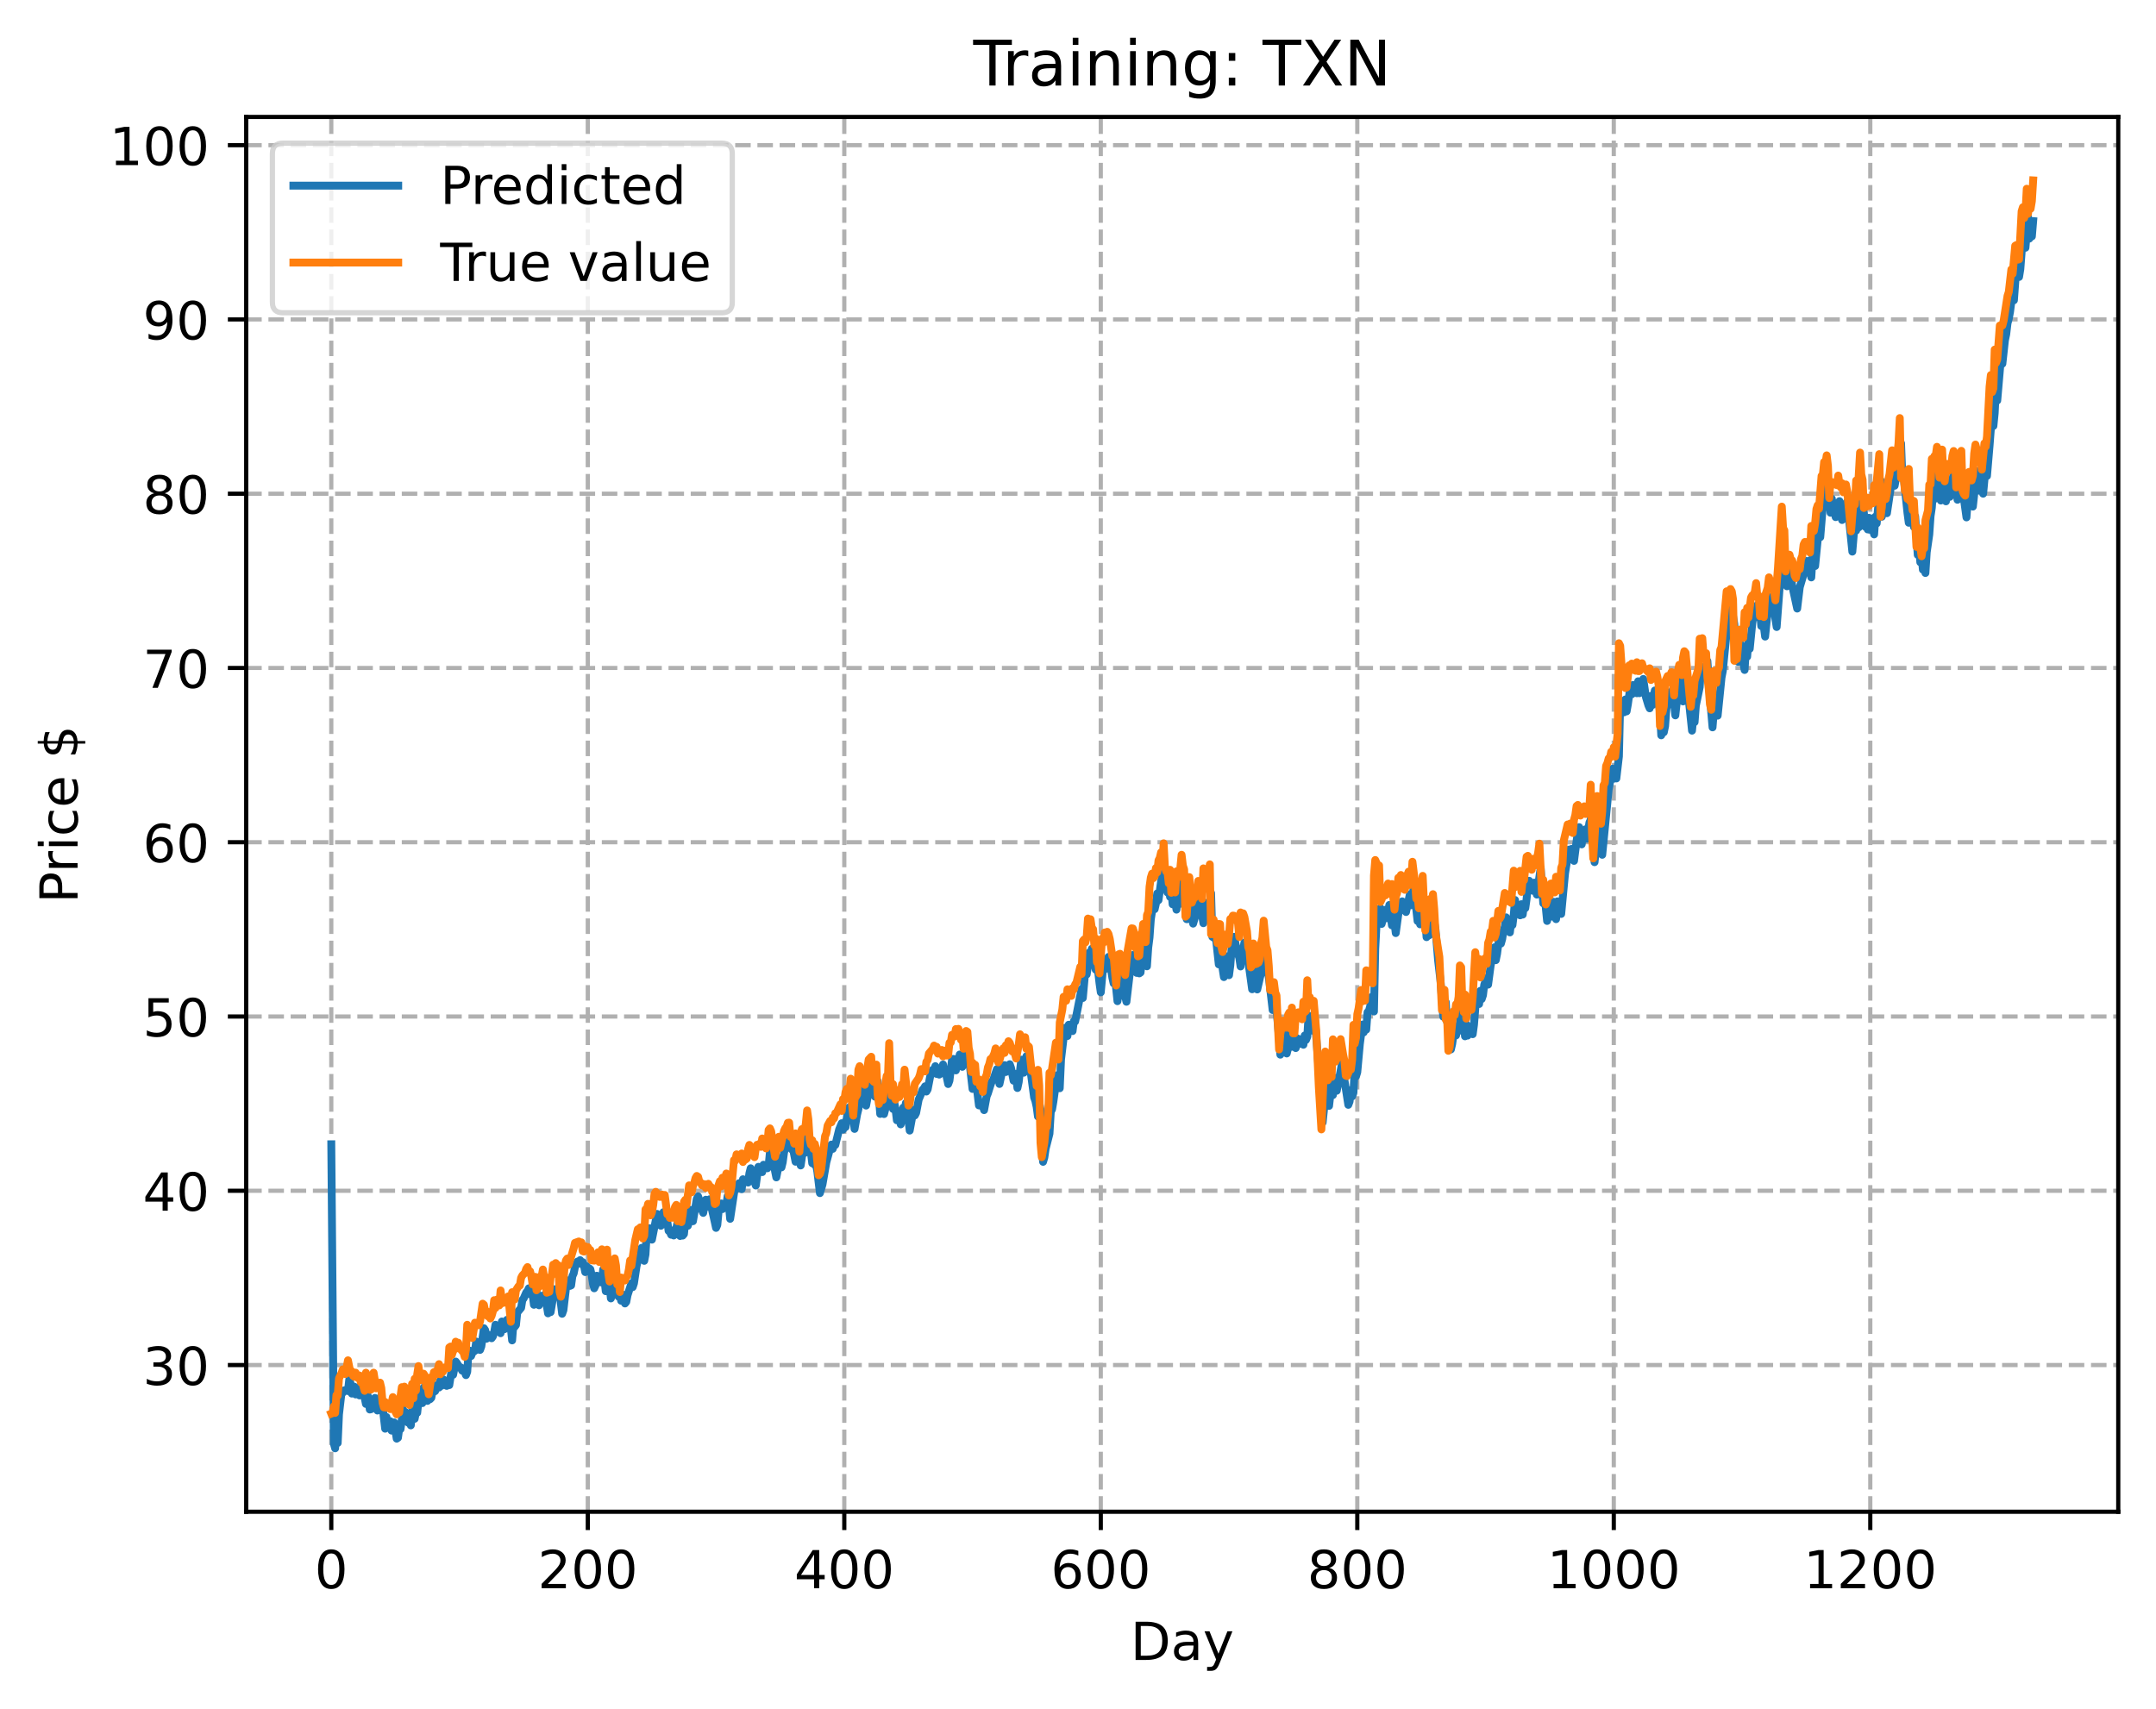 <?xml version="1.0" encoding="utf-8" standalone="no"?>
<!DOCTYPE svg PUBLIC "-//W3C//DTD SVG 1.1//EN"
  "http://www.w3.org/Graphics/SVG/1.1/DTD/svg11.dtd">
<!-- Created with matplotlib (https://matplotlib.org/) -->
<svg height="325.986pt" version="1.1" viewBox="0 0 411.286 325.986" width="411.286pt" xmlns="http://www.w3.org/2000/svg" xmlns:xlink="http://www.w3.org/1999/xlink">
 <defs>
  <style type="text/css">
*{stroke-linecap:butt;stroke-linejoin:round;}
  </style>
 </defs>
 <g id="figure_1">
  <g id="patch_1">
   <path d="M 0 325.986 
L 411.286 325.986 
L 411.286 0 
L 0 0 
z
" style="fill:#ffffff;"/>
  </g>
  <g id="axes_1">
   <g id="patch_2">
    <path d="M 46.966 288.43 
L 404.086 288.43 
L 404.086 22.318 
L 46.966 22.318 
z
" style="fill:#ffffff;"/>
   </g>
   <g id="matplotlib.axis_1">
    <g id="xtick_1">
     <g id="line2d_1">
      <path clip-path="url(#p5f002b68b1)" d="M 63.198 288.43 
L 63.198 22.318 
" style="fill:none;stroke:#b0b0b0;stroke-dasharray:2.96,1.28;stroke-dashoffset:0;stroke-width:0.8;"/>
     </g>
     <g id="line2d_2">
      <defs>
       <path d="M 0 0 
L 0 3.5 
" id="maf497d6904" style="stroke:#000000;stroke-width:0.8;"/>
      </defs>
      <g>
       <use style="stroke:#000000;stroke-width:0.8;" x="63.198" xlink:href="#maf497d6904" y="288.43"/>
      </g>
     </g>
     <g id="text_1">
      <!-- 0 -->
      <defs>
       <path d="M 31.781 66.406 
Q 24.172 66.406 20.328 58.906 
Q 16.5 51.422 16.5 36.375 
Q 16.5 21.391 20.328 13.891 
Q 24.172 6.391 31.781 6.391 
Q 39.453 6.391 43.281 13.891 
Q 47.125 21.391 47.125 36.375 
Q 47.125 51.422 43.281 58.906 
Q 39.453 66.406 31.781 66.406 
z
M 31.781 74.219 
Q 44.047 74.219 50.516 64.516 
Q 56.984 54.828 56.984 36.375 
Q 56.984 17.969 50.516 8.266 
Q 44.047 -1.422 31.781 -1.422 
Q 19.531 -1.422 13.062 8.266 
Q 6.594 17.969 6.594 36.375 
Q 6.594 54.828 13.062 64.516 
Q 19.531 74.219 31.781 74.219 
z
" id="DejaVuSans-48"/>
      </defs>
      <g transform="translate(60.017 303.029)scale(0.1 -0.1)">
       <use xlink:href="#DejaVuSans-48"/>
      </g>
     </g>
    </g>
    <g id="xtick_2">
     <g id="line2d_3">
      <path clip-path="url(#p5f002b68b1)" d="M 112.129 288.43 
L 112.129 22.318 
" style="fill:none;stroke:#b0b0b0;stroke-dasharray:2.96,1.28;stroke-dashoffset:0;stroke-width:0.8;"/>
     </g>
     <g id="line2d_4">
      <g>
       <use style="stroke:#000000;stroke-width:0.8;" x="112.129" xlink:href="#maf497d6904" y="288.43"/>
      </g>
     </g>
     <g id="text_2">
      <!-- 200 -->
      <defs>
       <path d="M 19.188 8.297 
L 53.609 8.297 
L 53.609 0 
L 7.328 0 
L 7.328 8.297 
Q 12.938 14.109 22.625 23.891 
Q 32.328 33.688 34.812 36.531 
Q 39.547 41.844 41.422 45.531 
Q 43.312 49.219 43.312 52.781 
Q 43.312 58.594 39.234 62.25 
Q 35.156 65.922 28.609 65.922 
Q 23.969 65.922 18.812 64.312 
Q 13.672 62.703 7.812 59.422 
L 7.812 69.391 
Q 13.766 71.781 18.938 73 
Q 24.125 74.219 28.422 74.219 
Q 39.75 74.219 46.484 68.547 
Q 53.219 62.891 53.219 53.422 
Q 53.219 48.922 51.531 44.891 
Q 49.859 40.875 45.406 35.406 
Q 44.188 33.984 37.641 27.219 
Q 31.109 20.453 19.188 8.297 
z
" id="DejaVuSans-50"/>
      </defs>
      <g transform="translate(102.585 303.029)scale(0.1 -0.1)">
       <use xlink:href="#DejaVuSans-50"/>
       <use x="63.623" xlink:href="#DejaVuSans-48"/>
       <use x="127.246" xlink:href="#DejaVuSans-48"/>
      </g>
     </g>
    </g>
    <g id="xtick_3">
     <g id="line2d_5">
      <path clip-path="url(#p5f002b68b1)" d="M 161.06 288.43 
L 161.06 22.318 
" style="fill:none;stroke:#b0b0b0;stroke-dasharray:2.96,1.28;stroke-dashoffset:0;stroke-width:0.8;"/>
     </g>
     <g id="line2d_6">
      <g>
       <use style="stroke:#000000;stroke-width:0.8;" x="161.06" xlink:href="#maf497d6904" y="288.43"/>
      </g>
     </g>
     <g id="text_3">
      <!-- 400 -->
      <defs>
       <path d="M 37.797 64.312 
L 12.891 25.391 
L 37.797 25.391 
z
M 35.203 72.906 
L 47.609 72.906 
L 47.609 25.391 
L 58.016 25.391 
L 58.016 17.188 
L 47.609 17.188 
L 47.609 0 
L 37.797 0 
L 37.797 17.188 
L 4.891 17.188 
L 4.891 26.703 
z
" id="DejaVuSans-52"/>
      </defs>
      <g transform="translate(151.516 303.029)scale(0.1 -0.1)">
       <use xlink:href="#DejaVuSans-52"/>
       <use x="63.623" xlink:href="#DejaVuSans-48"/>
       <use x="127.246" xlink:href="#DejaVuSans-48"/>
      </g>
     </g>
    </g>
    <g id="xtick_4">
     <g id="line2d_7">
      <path clip-path="url(#p5f002b68b1)" d="M 209.99 288.43 
L 209.99 22.318 
" style="fill:none;stroke:#b0b0b0;stroke-dasharray:2.96,1.28;stroke-dashoffset:0;stroke-width:0.8;"/>
     </g>
     <g id="line2d_8">
      <g>
       <use style="stroke:#000000;stroke-width:0.8;" x="209.99" xlink:href="#maf497d6904" y="288.43"/>
      </g>
     </g>
     <g id="text_4">
      <!-- 600 -->
      <defs>
       <path d="M 33.016 40.375 
Q 26.375 40.375 22.484 35.828 
Q 18.609 31.297 18.609 23.391 
Q 18.609 15.531 22.484 10.953 
Q 26.375 6.391 33.016 6.391 
Q 39.656 6.391 43.531 10.953 
Q 47.406 15.531 47.406 23.391 
Q 47.406 31.297 43.531 35.828 
Q 39.656 40.375 33.016 40.375 
z
M 52.594 71.297 
L 52.594 62.312 
Q 48.875 64.062 45.094 64.984 
Q 41.312 65.922 37.594 65.922 
Q 27.828 65.922 22.672 59.328 
Q 17.531 52.734 16.797 39.406 
Q 19.672 43.656 24.016 45.922 
Q 28.375 48.188 33.594 48.188 
Q 44.578 48.188 50.953 41.516 
Q 57.328 34.859 57.328 23.391 
Q 57.328 12.156 50.688 5.359 
Q 44.047 -1.422 33.016 -1.422 
Q 20.359 -1.422 13.672 8.266 
Q 6.984 17.969 6.984 36.375 
Q 6.984 53.656 15.188 63.938 
Q 23.391 74.219 37.203 74.219 
Q 40.922 74.219 44.703 73.484 
Q 48.484 72.75 52.594 71.297 
z
" id="DejaVuSans-54"/>
      </defs>
      <g transform="translate(200.446 303.029)scale(0.1 -0.1)">
       <use xlink:href="#DejaVuSans-54"/>
       <use x="63.623" xlink:href="#DejaVuSans-48"/>
       <use x="127.246" xlink:href="#DejaVuSans-48"/>
      </g>
     </g>
    </g>
    <g id="xtick_5">
     <g id="line2d_9">
      <path clip-path="url(#p5f002b68b1)" d="M 258.921 288.43 
L 258.921 22.318 
" style="fill:none;stroke:#b0b0b0;stroke-dasharray:2.96,1.28;stroke-dashoffset:0;stroke-width:0.8;"/>
     </g>
     <g id="line2d_10">
      <g>
       <use style="stroke:#000000;stroke-width:0.8;" x="258.921" xlink:href="#maf497d6904" y="288.43"/>
      </g>
     </g>
     <g id="text_5">
      <!-- 800 -->
      <defs>
       <path d="M 31.781 34.625 
Q 24.75 34.625 20.719 30.859 
Q 16.703 27.094 16.703 20.516 
Q 16.703 13.922 20.719 10.156 
Q 24.75 6.391 31.781 6.391 
Q 38.812 6.391 42.859 10.172 
Q 46.922 13.969 46.922 20.516 
Q 46.922 27.094 42.891 30.859 
Q 38.875 34.625 31.781 34.625 
z
M 21.922 38.812 
Q 15.578 40.375 12.031 44.719 
Q 8.5 49.078 8.5 55.328 
Q 8.5 64.062 14.719 69.141 
Q 20.953 74.219 31.781 74.219 
Q 42.672 74.219 48.875 69.141 
Q 55.078 64.062 55.078 55.328 
Q 55.078 49.078 51.531 44.719 
Q 48 40.375 41.703 38.812 
Q 48.828 37.156 52.797 32.312 
Q 56.781 27.484 56.781 20.516 
Q 56.781 9.906 50.312 4.234 
Q 43.844 -1.422 31.781 -1.422 
Q 19.734 -1.422 13.25 4.234 
Q 6.781 9.906 6.781 20.516 
Q 6.781 27.484 10.781 32.312 
Q 14.797 37.156 21.922 38.812 
z
M 18.312 54.391 
Q 18.312 48.734 21.844 45.562 
Q 25.391 42.391 31.781 42.391 
Q 38.141 42.391 41.719 45.562 
Q 45.312 48.734 45.312 54.391 
Q 45.312 60.062 41.719 63.234 
Q 38.141 66.406 31.781 66.406 
Q 25.391 66.406 21.844 63.234 
Q 18.312 60.062 18.312 54.391 
z
" id="DejaVuSans-56"/>
      </defs>
      <g transform="translate(249.377 303.029)scale(0.1 -0.1)">
       <use xlink:href="#DejaVuSans-56"/>
       <use x="63.623" xlink:href="#DejaVuSans-48"/>
       <use x="127.246" xlink:href="#DejaVuSans-48"/>
      </g>
     </g>
    </g>
    <g id="xtick_6">
     <g id="line2d_11">
      <path clip-path="url(#p5f002b68b1)" d="M 307.851 288.43 
L 307.851 22.318 
" style="fill:none;stroke:#b0b0b0;stroke-dasharray:2.96,1.28;stroke-dashoffset:0;stroke-width:0.8;"/>
     </g>
     <g id="line2d_12">
      <g>
       <use style="stroke:#000000;stroke-width:0.8;" x="307.851" xlink:href="#maf497d6904" y="288.43"/>
      </g>
     </g>
     <g id="text_6">
      <!-- 1000 -->
      <defs>
       <path d="M 12.406 8.297 
L 28.516 8.297 
L 28.516 63.922 
L 10.984 60.406 
L 10.984 69.391 
L 28.422 72.906 
L 38.281 72.906 
L 38.281 8.297 
L 54.391 8.297 
L 54.391 0 
L 12.406 0 
z
" id="DejaVuSans-49"/>
      </defs>
      <g transform="translate(295.126 303.029)scale(0.1 -0.1)">
       <use xlink:href="#DejaVuSans-49"/>
       <use x="63.623" xlink:href="#DejaVuSans-48"/>
       <use x="127.246" xlink:href="#DejaVuSans-48"/>
       <use x="190.869" xlink:href="#DejaVuSans-48"/>
      </g>
     </g>
    </g>
    <g id="xtick_7">
     <g id="line2d_13">
      <path clip-path="url(#p5f002b68b1)" d="M 356.782 288.43 
L 356.782 22.318 
" style="fill:none;stroke:#b0b0b0;stroke-dasharray:2.96,1.28;stroke-dashoffset:0;stroke-width:0.8;"/>
     </g>
     <g id="line2d_14">
      <g>
       <use style="stroke:#000000;stroke-width:0.8;" x="356.782" xlink:href="#maf497d6904" y="288.43"/>
      </g>
     </g>
     <g id="text_7">
      <!-- 1200 -->
      <g transform="translate(344.057 303.029)scale(0.1 -0.1)">
       <use xlink:href="#DejaVuSans-49"/>
       <use x="63.623" xlink:href="#DejaVuSans-50"/>
       <use x="127.246" xlink:href="#DejaVuSans-48"/>
       <use x="190.869" xlink:href="#DejaVuSans-48"/>
      </g>
     </g>
    </g>
    <g id="text_8">
     <!-- Day -->
     <defs>
      <path d="M 19.672 64.797 
L 19.672 8.109 
L 31.594 8.109 
Q 46.688 8.109 53.688 14.938 
Q 60.688 21.781 60.688 36.531 
Q 60.688 51.172 53.688 57.984 
Q 46.688 64.797 31.594 64.797 
z
M 9.812 72.906 
L 30.078 72.906 
Q 51.266 72.906 61.172 64.094 
Q 71.094 55.281 71.094 36.531 
Q 71.094 17.672 61.125 8.828 
Q 51.172 0 30.078 0 
L 9.812 0 
z
" id="DejaVuSans-68"/>
      <path d="M 34.281 27.484 
Q 23.391 27.484 19.188 25 
Q 14.984 22.516 14.984 16.5 
Q 14.984 11.719 18.141 8.906 
Q 21.297 6.109 26.703 6.109 
Q 34.188 6.109 38.703 11.406 
Q 43.219 16.703 43.219 25.484 
L 43.219 27.484 
z
M 52.203 31.203 
L 52.203 0 
L 43.219 0 
L 43.219 8.297 
Q 40.141 3.328 35.547 0.953 
Q 30.953 -1.422 24.312 -1.422 
Q 15.922 -1.422 10.953 3.297 
Q 6 8.016 6 15.922 
Q 6 25.141 12.172 29.828 
Q 18.359 34.516 30.609 34.516 
L 43.219 34.516 
L 43.219 35.406 
Q 43.219 41.609 39.141 45 
Q 35.062 48.391 27.688 48.391 
Q 23 48.391 18.547 47.266 
Q 14.109 46.141 10.016 43.891 
L 10.016 52.203 
Q 14.938 54.109 19.578 55.047 
Q 24.219 56 28.609 56 
Q 40.484 56 46.344 49.844 
Q 52.203 43.703 52.203 31.203 
z
" id="DejaVuSans-97"/>
      <path d="M 32.172 -5.078 
Q 28.375 -14.844 24.75 -17.812 
Q 21.141 -20.797 15.094 -20.797 
L 7.906 -20.797 
L 7.906 -13.281 
L 13.188 -13.281 
Q 16.891 -13.281 18.938 -11.516 
Q 21 -9.766 23.484 -3.219 
L 25.094 0.875 
L 2.984 54.688 
L 12.5 54.688 
L 29.594 11.922 
L 46.688 54.688 
L 56.203 54.688 
z
" id="DejaVuSans-121"/>
     </defs>
     <g transform="translate(215.652 316.707)scale(0.1 -0.1)">
      <use xlink:href="#DejaVuSans-68"/>
      <use x="77.002" xlink:href="#DejaVuSans-97"/>
      <use x="138.281" xlink:href="#DejaVuSans-121"/>
     </g>
    </g>
   </g>
   <g id="matplotlib.axis_2">
    <g id="ytick_1">
     <g id="line2d_15">
      <path clip-path="url(#p5f002b68b1)" d="M 46.966 260.438 
L 404.086 260.438 
" style="fill:none;stroke:#b0b0b0;stroke-dasharray:2.96,1.28;stroke-dashoffset:0;stroke-width:0.8;"/>
     </g>
     <g id="line2d_16">
      <defs>
       <path d="M 0 0 
L -3.5 0 
" id="m87a354c9ad" style="stroke:#000000;stroke-width:0.8;"/>
      </defs>
      <g>
       <use style="stroke:#000000;stroke-width:0.8;" x="46.966" xlink:href="#m87a354c9ad" y="260.438"/>
      </g>
     </g>
     <g id="text_9">
      <!-- 30 -->
      <defs>
       <path d="M 40.578 39.312 
Q 47.656 37.797 51.625 33 
Q 55.609 28.219 55.609 21.188 
Q 55.609 10.406 48.188 4.484 
Q 40.766 -1.422 27.094 -1.422 
Q 22.516 -1.422 17.656 -0.516 
Q 12.797 0.391 7.625 2.203 
L 7.625 11.719 
Q 11.719 9.328 16.594 8.109 
Q 21.484 6.891 26.812 6.891 
Q 36.078 6.891 40.938 10.547 
Q 45.797 14.203 45.797 21.188 
Q 45.797 27.641 41.281 31.266 
Q 36.766 34.906 28.719 34.906 
L 20.219 34.906 
L 20.219 43.016 
L 29.109 43.016 
Q 36.375 43.016 40.234 45.922 
Q 44.094 48.828 44.094 54.297 
Q 44.094 59.906 40.109 62.906 
Q 36.141 65.922 28.719 65.922 
Q 24.656 65.922 20.016 65.031 
Q 15.375 64.156 9.812 62.312 
L 9.812 71.094 
Q 15.438 72.656 20.344 73.438 
Q 25.25 74.219 29.594 74.219 
Q 40.828 74.219 47.359 69.109 
Q 53.906 64.016 53.906 55.328 
Q 53.906 49.266 50.438 45.094 
Q 46.969 40.922 40.578 39.312 
z
" id="DejaVuSans-51"/>
      </defs>
      <g transform="translate(27.241 264.237)scale(0.1 -0.1)">
       <use xlink:href="#DejaVuSans-51"/>
       <use x="63.623" xlink:href="#DejaVuSans-48"/>
      </g>
     </g>
    </g>
    <g id="ytick_2">
     <g id="line2d_17">
      <path clip-path="url(#p5f002b68b1)" d="M 46.966 227.19 
L 404.086 227.19 
" style="fill:none;stroke:#b0b0b0;stroke-dasharray:2.96,1.28;stroke-dashoffset:0;stroke-width:0.8;"/>
     </g>
     <g id="line2d_18">
      <g>
       <use style="stroke:#000000;stroke-width:0.8;" x="46.966" xlink:href="#m87a354c9ad" y="227.19"/>
      </g>
     </g>
     <g id="text_10">
      <!-- 40 -->
      <g transform="translate(27.241 230.989)scale(0.1 -0.1)">
       <use xlink:href="#DejaVuSans-52"/>
       <use x="63.623" xlink:href="#DejaVuSans-48"/>
      </g>
     </g>
    </g>
    <g id="ytick_3">
     <g id="line2d_19">
      <path clip-path="url(#p5f002b68b1)" d="M 46.966 193.941 
L 404.086 193.941 
" style="fill:none;stroke:#b0b0b0;stroke-dasharray:2.96,1.28;stroke-dashoffset:0;stroke-width:0.8;"/>
     </g>
     <g id="line2d_20">
      <g>
       <use style="stroke:#000000;stroke-width:0.8;" x="46.966" xlink:href="#m87a354c9ad" y="193.941"/>
      </g>
     </g>
     <g id="text_11">
      <!-- 50 -->
      <defs>
       <path d="M 10.797 72.906 
L 49.516 72.906 
L 49.516 64.594 
L 19.828 64.594 
L 19.828 46.734 
Q 21.969 47.469 24.109 47.828 
Q 26.266 48.188 28.422 48.188 
Q 40.625 48.188 47.75 41.5 
Q 54.891 34.812 54.891 23.391 
Q 54.891 11.625 47.562 5.094 
Q 40.234 -1.422 26.906 -1.422 
Q 22.312 -1.422 17.547 -0.641 
Q 12.797 0.141 7.719 1.703 
L 7.719 11.625 
Q 12.109 9.234 16.797 8.062 
Q 21.484 6.891 26.703 6.891 
Q 35.156 6.891 40.078 11.328 
Q 45.016 15.766 45.016 23.391 
Q 45.016 31 40.078 35.438 
Q 35.156 39.891 26.703 39.891 
Q 22.75 39.891 18.812 39.016 
Q 14.891 38.141 10.797 36.281 
z
" id="DejaVuSans-53"/>
      </defs>
      <g transform="translate(27.241 197.74)scale(0.1 -0.1)">
       <use xlink:href="#DejaVuSans-53"/>
       <use x="63.623" xlink:href="#DejaVuSans-48"/>
      </g>
     </g>
    </g>
    <g id="ytick_4">
     <g id="line2d_21">
      <path clip-path="url(#p5f002b68b1)" d="M 46.966 160.692 
L 404.086 160.692 
" style="fill:none;stroke:#b0b0b0;stroke-dasharray:2.96,1.28;stroke-dashoffset:0;stroke-width:0.8;"/>
     </g>
     <g id="line2d_22">
      <g>
       <use style="stroke:#000000;stroke-width:0.8;" x="46.966" xlink:href="#m87a354c9ad" y="160.692"/>
      </g>
     </g>
     <g id="text_12">
      <!-- 60 -->
      <g transform="translate(27.241 164.492)scale(0.1 -0.1)">
       <use xlink:href="#DejaVuSans-54"/>
       <use x="63.623" xlink:href="#DejaVuSans-48"/>
      </g>
     </g>
    </g>
    <g id="ytick_5">
     <g id="line2d_23">
      <path clip-path="url(#p5f002b68b1)" d="M 46.966 127.444 
L 404.086 127.444 
" style="fill:none;stroke:#b0b0b0;stroke-dasharray:2.96,1.28;stroke-dashoffset:0;stroke-width:0.8;"/>
     </g>
     <g id="line2d_24">
      <g>
       <use style="stroke:#000000;stroke-width:0.8;" x="46.966" xlink:href="#m87a354c9ad" y="127.444"/>
      </g>
     </g>
     <g id="text_13">
      <!-- 70 -->
      <defs>
       <path d="M 8.203 72.906 
L 55.078 72.906 
L 55.078 68.703 
L 28.609 0 
L 18.312 0 
L 43.219 64.594 
L 8.203 64.594 
z
" id="DejaVuSans-55"/>
      </defs>
      <g transform="translate(27.241 131.243)scale(0.1 -0.1)">
       <use xlink:href="#DejaVuSans-55"/>
       <use x="63.623" xlink:href="#DejaVuSans-48"/>
      </g>
     </g>
    </g>
    <g id="ytick_6">
     <g id="line2d_25">
      <path clip-path="url(#p5f002b68b1)" d="M 46.966 94.195 
L 404.086 94.195 
" style="fill:none;stroke:#b0b0b0;stroke-dasharray:2.96,1.28;stroke-dashoffset:0;stroke-width:0.8;"/>
     </g>
     <g id="line2d_26">
      <g>
       <use style="stroke:#000000;stroke-width:0.8;" x="46.966" xlink:href="#m87a354c9ad" y="94.195"/>
      </g>
     </g>
     <g id="text_14">
      <!-- 80 -->
      <g transform="translate(27.241 97.994)scale(0.1 -0.1)">
       <use xlink:href="#DejaVuSans-56"/>
       <use x="63.623" xlink:href="#DejaVuSans-48"/>
      </g>
     </g>
    </g>
    <g id="ytick_7">
     <g id="line2d_27">
      <path clip-path="url(#p5f002b68b1)" d="M 46.966 60.947 
L 404.086 60.947 
" style="fill:none;stroke:#b0b0b0;stroke-dasharray:2.96,1.28;stroke-dashoffset:0;stroke-width:0.8;"/>
     </g>
     <g id="line2d_28">
      <g>
       <use style="stroke:#000000;stroke-width:0.8;" x="46.966" xlink:href="#m87a354c9ad" y="60.947"/>
      </g>
     </g>
     <g id="text_15">
      <!-- 90 -->
      <defs>
       <path d="M 10.984 1.516 
L 10.984 10.5 
Q 14.703 8.734 18.5 7.812 
Q 22.312 6.891 25.984 6.891 
Q 35.75 6.891 40.891 13.453 
Q 46.047 20.016 46.781 33.406 
Q 43.953 29.203 39.594 26.953 
Q 35.25 24.703 29.984 24.703 
Q 19.047 24.703 12.672 31.312 
Q 6.297 37.938 6.297 49.422 
Q 6.297 60.641 12.938 67.422 
Q 19.578 74.219 30.609 74.219 
Q 43.266 74.219 49.922 64.516 
Q 56.594 54.828 56.594 36.375 
Q 56.594 19.141 48.406 8.859 
Q 40.234 -1.422 26.422 -1.422 
Q 22.703 -1.422 18.891 -0.688 
Q 15.094 0.047 10.984 1.516 
z
M 30.609 32.422 
Q 37.25 32.422 41.125 36.953 
Q 45.016 41.5 45.016 49.422 
Q 45.016 57.281 41.125 61.844 
Q 37.25 66.406 30.609 66.406 
Q 23.969 66.406 20.094 61.844 
Q 16.219 57.281 16.219 49.422 
Q 16.219 41.5 20.094 36.953 
Q 23.969 32.422 30.609 32.422 
z
" id="DejaVuSans-57"/>
      </defs>
      <g transform="translate(27.241 64.746)scale(0.1 -0.1)">
       <use xlink:href="#DejaVuSans-57"/>
       <use x="63.623" xlink:href="#DejaVuSans-48"/>
      </g>
     </g>
    </g>
    <g id="ytick_8">
     <g id="line2d_29">
      <path clip-path="url(#p5f002b68b1)" d="M 46.966 27.698 
L 404.086 27.698 
" style="fill:none;stroke:#b0b0b0;stroke-dasharray:2.96,1.28;stroke-dashoffset:0;stroke-width:0.8;"/>
     </g>
     <g id="line2d_30">
      <g>
       <use style="stroke:#000000;stroke-width:0.8;" x="46.966" xlink:href="#m87a354c9ad" y="27.698"/>
      </g>
     </g>
     <g id="text_16">
      <!-- 100 -->
      <g transform="translate(20.878 31.497)scale(0.1 -0.1)">
       <use xlink:href="#DejaVuSans-49"/>
       <use x="63.623" xlink:href="#DejaVuSans-48"/>
       <use x="127.246" xlink:href="#DejaVuSans-48"/>
      </g>
     </g>
    </g>
    <g id="text_17">
     <!-- Price $ -->
     <defs>
      <path d="M 19.672 64.797 
L 19.672 37.406 
L 32.078 37.406 
Q 38.969 37.406 42.719 40.969 
Q 46.484 44.531 46.484 51.125 
Q 46.484 57.672 42.719 61.234 
Q 38.969 64.797 32.078 64.797 
z
M 9.812 72.906 
L 32.078 72.906 
Q 44.344 72.906 50.609 67.359 
Q 56.891 61.812 56.891 51.125 
Q 56.891 40.328 50.609 34.812 
Q 44.344 29.297 32.078 29.297 
L 19.672 29.297 
L 19.672 0 
L 9.812 0 
z
" id="DejaVuSans-80"/>
      <path d="M 41.109 46.297 
Q 39.594 47.172 37.812 47.578 
Q 36.031 48 33.891 48 
Q 26.266 48 22.188 43.047 
Q 18.109 38.094 18.109 28.812 
L 18.109 0 
L 9.078 0 
L 9.078 54.688 
L 18.109 54.688 
L 18.109 46.188 
Q 20.953 51.172 25.484 53.578 
Q 30.031 56 36.531 56 
Q 37.453 56 38.578 55.875 
Q 39.703 55.766 41.062 55.516 
z
" id="DejaVuSans-114"/>
      <path d="M 9.422 54.688 
L 18.406 54.688 
L 18.406 0 
L 9.422 0 
z
M 9.422 75.984 
L 18.406 75.984 
L 18.406 64.594 
L 9.422 64.594 
z
" id="DejaVuSans-105"/>
      <path d="M 48.781 52.594 
L 48.781 44.188 
Q 44.969 46.297 41.141 47.344 
Q 37.312 48.391 33.406 48.391 
Q 24.656 48.391 19.812 42.844 
Q 14.984 37.312 14.984 27.297 
Q 14.984 17.281 19.812 11.734 
Q 24.656 6.203 33.406 6.203 
Q 37.312 6.203 41.141 7.25 
Q 44.969 8.297 48.781 10.406 
L 48.781 2.094 
Q 45.016 0.344 40.984 -0.531 
Q 36.969 -1.422 32.422 -1.422 
Q 20.062 -1.422 12.781 6.344 
Q 5.516 14.109 5.516 27.297 
Q 5.516 40.672 12.859 48.328 
Q 20.219 56 33.016 56 
Q 37.156 56 41.109 55.141 
Q 45.062 54.297 48.781 52.594 
z
" id="DejaVuSans-99"/>
      <path d="M 56.203 29.594 
L 56.203 25.203 
L 14.891 25.203 
Q 15.484 15.922 20.484 11.062 
Q 25.484 6.203 34.422 6.203 
Q 39.594 6.203 44.453 7.469 
Q 49.312 8.734 54.109 11.281 
L 54.109 2.781 
Q 49.266 0.734 44.188 -0.344 
Q 39.109 -1.422 33.891 -1.422 
Q 20.797 -1.422 13.156 6.188 
Q 5.516 13.812 5.516 26.812 
Q 5.516 40.234 12.766 48.109 
Q 20.016 56 32.328 56 
Q 43.359 56 49.781 48.891 
Q 56.203 41.797 56.203 29.594 
z
M 47.219 32.234 
Q 47.125 39.594 43.094 43.984 
Q 39.062 48.391 32.422 48.391 
Q 24.906 48.391 20.391 44.141 
Q 15.875 39.891 15.188 32.172 
z
" id="DejaVuSans-101"/>
      <path id="DejaVuSans-32"/>
      <path d="M 33.797 -14.703 
L 28.906 -14.703 
L 28.859 0 
Q 23.734 0.094 18.609 1.188 
Q 13.484 2.297 8.297 4.5 
L 8.297 13.281 
Q 13.281 10.156 18.375 8.562 
Q 23.484 6.984 28.906 6.938 
L 28.906 29.203 
Q 18.109 30.953 13.203 35.156 
Q 8.297 39.359 8.297 46.688 
Q 8.297 54.641 13.625 59.219 
Q 18.953 63.812 28.906 64.5 
L 28.906 75.984 
L 33.797 75.984 
L 33.797 64.656 
Q 38.328 64.453 42.578 63.688 
Q 46.828 62.938 50.875 61.625 
L 50.875 53.078 
Q 46.828 55.125 42.547 56.25 
Q 38.281 57.375 33.797 57.562 
L 33.797 36.719 
Q 44.875 35.016 50.094 30.609 
Q 55.328 26.219 55.328 18.609 
Q 55.328 10.359 49.781 5.594 
Q 44.234 0.828 33.797 0.094 
z
M 28.906 37.594 
L 28.906 57.625 
Q 23.25 56.984 20.266 54.391 
Q 17.281 51.812 17.281 47.516 
Q 17.281 43.312 20.031 40.969 
Q 22.797 38.625 28.906 37.594 
z
M 33.797 28.219 
L 33.797 7.078 
Q 39.984 7.906 43.141 10.594 
Q 46.297 13.281 46.297 17.672 
Q 46.297 21.969 43.281 24.5 
Q 40.281 27.047 33.797 28.219 
z
" id="DejaVuSans-36"/>
     </defs>
     <g transform="translate(14.798 172.342)rotate(-90)scale(0.1 -0.1)">
      <use xlink:href="#DejaVuSans-80"/>
      <use x="58.553" xlink:href="#DejaVuSans-114"/>
      <use x="99.666" xlink:href="#DejaVuSans-105"/>
      <use x="127.449" xlink:href="#DejaVuSans-99"/>
      <use x="182.43" xlink:href="#DejaVuSans-101"/>
      <use x="243.953" xlink:href="#DejaVuSans-32"/>
      <use x="275.74" xlink:href="#DejaVuSans-36"/>
     </g>
    </g>
   </g>
   <g id="line2d_31">
    <path clip-path="url(#p5f002b68b1)" d="M 63.198 218.324 
L 63.688 275.435 
L 63.932 276.334 
L 64.177 272.515 
L 64.422 275.313 
L 64.666 269.851 
L 65.156 265.665 
L 65.4 265.727 
L 65.645 265.268 
L 65.89 265.213 
L 66.379 265.408 
L 66.623 263.203 
L 66.868 263.934 
L 67.113 265.89 
L 67.357 264.927 
L 67.602 264.572 
L 67.847 266.054 
L 68.091 265.098 
L 68.336 264.756 
L 68.581 266.238 
L 68.825 265.15 
L 69.559 266.674 
L 69.804 267.867 
L 70.049 265.879 
L 70.293 266.888 
L 70.538 268.924 
L 70.783 268.868 
L 71.027 267.762 
L 71.272 267.356 
L 71.517 266.712 
L 72.006 269.124 
L 72.251 268.306 
L 72.74 266.289 
L 73.474 272.591 
L 73.718 270.353 
L 73.963 271.65 
L 74.208 272.058 
L 74.452 271.157 
L 74.697 272.952 
L 74.942 272.825 
L 75.186 271.384 
L 75.676 274.487 
L 75.92 274.314 
L 76.165 272.513 
L 76.41 272.668 
L 76.899 268.957 
L 77.144 270.39 
L 77.388 269.452 
L 77.633 270.924 
L 77.878 271.447 
L 78.122 270.792 
L 78.367 271.957 
L 78.856 267.557 
L 79.101 270.702 
L 79.345 269.487 
L 79.59 269.55 
L 80.079 265.054 
L 80.324 266.994 
L 80.569 267.709 
L 80.813 264.877 
L 81.058 264.396 
L 81.547 267.281 
L 81.792 266.795 
L 82.037 266.96 
L 82.281 266.699 
L 82.526 265.399 
L 82.771 265.549 
L 83.015 265.408 
L 83.26 264.294 
L 83.749 264.74 
L 83.994 263.349 
L 84.239 264.395 
L 84.483 263.135 
L 84.728 263.273 
L 84.972 263.597 
L 85.217 264.421 
L 85.462 263.97 
L 85.706 264.274 
L 86.196 261.181 
L 86.44 262.303 
L 86.93 259.774 
L 87.174 260.087 
L 87.664 260.957 
L 87.908 260.893 
L 88.153 261.511 
L 88.398 261.076 
L 88.887 262.366 
L 89.132 261.725 
L 89.376 257.884 
L 89.621 257.697 
L 89.866 258.725 
L 90.11 258.073 
L 90.599 257.721 
L 90.844 255.953 
L 91.089 256.131 
L 91.333 257.507 
L 91.578 257.552 
L 91.823 256.878 
L 92.312 253.414 
L 92.557 253.785 
L 92.801 255.425 
L 93.046 254.639 
L 93.291 254.692 
L 93.535 254.899 
L 93.78 255.331 
L 94.025 254.994 
L 94.269 254.152 
L 94.514 252.76 
L 94.759 253.656 
L 95.003 253.153 
L 95.248 253.122 
L 95.493 254.373 
L 95.737 252.133 
L 95.982 252.685 
L 96.227 253.61 
L 96.716 251.806 
L 96.96 252.415 
L 97.205 252.255 
L 97.45 253.432 
L 97.694 255.74 
L 97.939 252.596 
L 98.184 253.149 
L 98.428 252.812 
L 98.673 250.426 
L 99.407 249.533 
L 99.652 248.029 
L 99.896 247.728 
L 100.386 246.598 
L 100.63 246.324 
L 100.875 245.8 
L 101.12 246.93 
L 101.364 246.454 
L 101.609 246.991 
L 101.854 248.949 
L 102.098 248.338 
L 102.343 246.405 
L 102.587 248.221 
L 102.832 249.042 
L 103.077 247.866 
L 103.321 247.236 
L 103.566 247.956 
L 103.811 247.075 
L 104.055 247.502 
L 104.545 250.582 
L 104.789 249.958 
L 105.034 250.348 
L 105.768 245.967 
L 106.013 246.59 
L 106.502 246.81 
L 106.747 246.664 
L 107.236 250.663 
L 107.481 249.971 
L 107.97 245.777 
L 108.215 245.322 
L 108.459 244.265 
L 108.704 245.351 
L 108.948 245.247 
L 109.193 243.472 
L 109.438 242.958 
L 109.682 241.762 
L 110.172 240.695 
L 110.416 240.842 
L 110.661 240.429 
L 110.906 241.163 
L 111.15 240.799 
L 111.395 241.475 
L 111.64 242.708 
L 111.884 241.59 
L 112.129 241.914 
L 112.374 241.957 
L 112.618 242.161 
L 112.863 243.233 
L 113.108 244.909 
L 113.352 245.799 
L 113.597 245.268 
L 113.842 243.4 
L 114.086 244.183 
L 114.331 244 
L 114.575 244.662 
L 114.82 244.597 
L 115.065 242.191 
L 115.554 246.355 
L 116.043 243.118 
L 116.533 247.732 
L 117.022 245.359 
L 117.511 243.534 
L 117.756 244.583 
L 118.001 247.395 
L 118.245 246.785 
L 118.49 248.176 
L 118.735 247.074 
L 118.979 247.041 
L 119.224 248.695 
L 119.469 248.388 
L 119.713 247.121 
L 120.447 244.853 
L 120.692 245.581 
L 120.936 244.852 
L 121.426 241.605 
L 121.915 239.477 
L 122.404 238.08 
L 122.649 238.961 
L 122.894 240.564 
L 123.138 239.337 
L 123.383 235.225 
L 123.628 234.624 
L 123.872 234.335 
L 124.117 235.001 
L 124.362 236.516 
L 125.34 231.606 
L 125.83 233.549 
L 126.074 233.871 
L 126.563 231.273 
L 126.808 232.202 
L 127.053 232.26 
L 127.297 233.051 
L 127.542 234.839 
L 127.787 235.025 
L 128.031 235.584 
L 128.276 234.767 
L 128.521 235.723 
L 128.765 235.478 
L 129.255 233.191 
L 129.499 235.409 
L 129.744 235.823 
L 129.989 234.398 
L 130.233 235.744 
L 130.478 235.444 
L 130.723 233.156 
L 130.967 232.644 
L 131.212 233.88 
L 131.457 233.132 
L 131.701 230.834 
L 132.191 233.002 
L 132.924 228.716 
L 133.169 228.248 
L 133.414 229.04 
L 133.658 230.252 
L 134.148 231.412 
L 134.637 228.9 
L 134.882 230.227 
L 135.126 230.096 
L 135.371 228.815 
L 136.35 233.152 
L 136.594 234.276 
L 136.839 233.719 
L 137.084 231.075 
L 137.573 229.609 
L 137.818 230.694 
L 138.062 229.863 
L 138.307 230.017 
L 138.551 230.008 
L 138.796 228.223 
L 139.041 229.938 
L 139.285 232.546 
L 140.264 226.095 
L 140.509 226.845 
L 140.753 226.097 
L 140.998 225.736 
L 141.243 226.495 
L 141.487 226.888 
L 141.732 224.992 
L 141.977 225.554 
L 142.221 225.492 
L 142.711 225.624 
L 142.955 223.856 
L 143.2 222.9 
L 143.445 223.44 
L 143.689 224.743 
L 144.178 226.194 
L 144.668 222.626 
L 144.912 223.294 
L 145.157 223.082 
L 145.402 223.634 
L 145.646 222.227 
L 145.891 222.457 
L 146.136 222.325 
L 146.38 222.906 
L 146.625 222.41 
L 146.87 219.845 
L 147.114 219.336 
L 147.359 220.313 
L 147.848 223.44 
L 148.093 224.643 
L 148.827 220.949 
L 149.072 222.731 
L 149.316 221.747 
L 149.561 219.904 
L 149.806 218.96 
L 150.539 217.636 
L 150.784 217.416 
L 151.029 219.295 
L 151.273 219.171 
L 151.763 221.654 
L 152.007 220.463 
L 152.252 220.895 
L 152.497 220.866 
L 152.741 222.366 
L 153.231 219.092 
L 153.475 219.995 
L 153.72 219.861 
L 154.209 216.005 
L 154.943 221.938 
L 155.188 220.87 
L 155.433 222.266 
L 155.677 222.158 
L 155.922 223.566 
L 156.411 227.642 
L 156.9 225.993 
L 157.634 221.774 
L 158.368 219.041 
L 158.613 218.376 
L 158.858 219.199 
L 159.102 218.389 
L 159.347 218.457 
L 160.081 215.489 
L 160.57 214.305 
L 160.815 215.529 
L 161.06 214.447 
L 161.304 215.042 
L 161.794 211.463 
L 162.038 211.236 
L 162.283 212.499 
L 162.527 211.252 
L 163.017 215.391 
L 163.506 212.627 
L 163.751 211.635 
L 164.24 207.795 
L 164.485 209.473 
L 164.729 209.25 
L 164.974 209.538 
L 165.219 210.94 
L 165.463 209.637 
L 165.953 205.932 
L 166.442 204.458 
L 166.931 209.247 
L 167.421 206.251 
L 167.91 212.532 
L 168.154 211.661 
L 168.399 210.301 
L 168.644 212.557 
L 168.888 211.6 
L 169.378 209.21 
L 169.622 209.821 
L 169.867 206.474 
L 170.356 211.588 
L 170.601 210.356 
L 170.846 211.726 
L 171.09 213.75 
L 171.335 212.013 
L 171.58 212.542 
L 171.824 214.526 
L 172.069 213.451 
L 172.314 211.314 
L 172.558 212.802 
L 172.803 210.447 
L 173.048 211.682 
L 173.537 215.71 
L 174.271 211.75 
L 174.515 212.822 
L 174.76 212.354 
L 175.249 209.795 
L 175.739 208.635 
L 175.983 207.915 
L 176.228 207.681 
L 176.473 207.255 
L 176.717 208.259 
L 176.962 207.85 
L 177.451 205.341 
L 177.696 204.885 
L 177.941 204.101 
L 178.185 204.388 
L 178.43 203.418 
L 178.675 204.901 
L 178.919 204.035 
L 179.164 205.03 
L 179.409 204.86 
L 179.898 203.095 
L 180.142 204.738 
L 180.387 204.491 
L 180.876 206.829 
L 181.121 206.186 
L 181.61 202.176 
L 181.855 202.034 
L 182.344 204.228 
L 182.589 201.969 
L 182.834 203.002 
L 183.078 201.192 
L 183.568 203.548 
L 183.812 201.129 
L 184.057 202.822 
L 184.302 201.843 
L 184.546 200.366 
L 184.791 201.456 
L 185.525 207.764 
L 185.77 206.183 
L 186.014 207.575 
L 186.259 206.926 
L 186.748 210.906 
L 186.993 210.314 
L 187.237 211.041 
L 187.482 210.961 
L 187.727 211.805 
L 188.216 209.169 
L 188.461 208.58 
L 188.95 207.014 
L 189.195 206.326 
L 189.439 206.118 
L 190.173 203.979 
L 190.418 204.973 
L 190.663 206.816 
L 191.397 203.447 
L 191.641 203.216 
L 191.886 204.53 
L 192.13 203.687 
L 192.375 204.316 
L 192.62 203.042 
L 192.864 203.746 
L 193.354 206.192 
L 193.598 204.873 
L 193.843 205.557 
L 194.088 207.588 
L 194.332 206.444 
L 194.822 202.173 
L 195.311 204.667 
L 195.8 201.517 
L 196.045 203.44 
L 196.29 203.002 
L 196.534 203.918 
L 197.268 209.387 
L 197.513 210.064 
L 197.758 211.199 
L 198.002 213.025 
L 198.247 210.327 
L 198.491 211.662 
L 198.736 218.722 
L 198.981 221.672 
L 199.225 220.823 
L 199.47 219.182 
L 200.204 216.292 
L 200.449 212.124 
L 200.693 211.655 
L 200.938 210.235 
L 201.427 206.736 
L 201.672 205.141 
L 201.917 205.751 
L 202.161 207.633 
L 202.406 202.123 
L 202.895 198.027 
L 203.14 196.098 
L 203.629 197.671 
L 203.874 195.51 
L 204.118 195.549 
L 204.608 196.726 
L 204.852 194.834 
L 205.097 194.902 
L 206.32 188.697 
L 206.565 190.413 
L 207.054 185.005 
L 207.299 185.922 
L 207.544 184.246 
L 207.788 181.727 
L 208.033 182.448 
L 208.278 181.015 
L 208.767 183.322 
L 209.012 185.005 
L 209.256 183.435 
L 209.746 187.628 
L 209.99 189.333 
L 210.479 184.012 
L 210.724 184.973 
L 210.969 183.068 
L 211.213 183.526 
L 211.458 182.564 
L 211.703 183.362 
L 212.192 186.528 
L 212.437 187.614 
L 212.681 186.295 
L 213.171 191.02 
L 213.415 189.275 
L 213.66 186.309 
L 213.905 185.573 
L 214.394 189.067 
L 214.883 191.133 
L 215.617 184.901 
L 216.106 182.21 
L 216.596 184.291 
L 216.84 185.623 
L 217.085 183.505 
L 217.33 185.717 
L 217.574 185.549 
L 217.819 183.317 
L 218.308 181.015 
L 218.798 184.364 
L 219.042 180.801 
L 219.287 178.883 
L 219.532 175.434 
L 220.021 172.227 
L 220.266 173.468 
L 220.51 172.38 
L 220.755 170.458 
L 221 171.751 
L 221.489 168.193 
L 221.734 166.948 
L 221.978 168.509 
L 222.223 166.106 
L 222.712 170.277 
L 222.957 169.077 
L 223.201 171.123 
L 223.446 169.711 
L 223.691 172.537 
L 223.935 171.825 
L 224.18 171.738 
L 224.425 173.557 
L 224.669 171.102 
L 224.914 172.535 
L 225.403 169.338 
L 225.648 167.357 
L 226.137 170.981 
L 226.382 175.379 
L 226.627 175.36 
L 227.116 171.339 
L 227.605 176.225 
L 228.339 173.701 
L 228.584 173.433 
L 228.828 172.074 
L 229.318 174.638 
L 229.562 176.145 
L 229.807 172.218 
L 230.052 172.784 
L 230.296 175.096 
L 230.541 172.406 
L 230.786 172.796 
L 231.03 170.397 
L 231.275 178.74 
L 231.52 178.9 
L 231.764 177.259 
L 232.498 184.001 
L 232.743 181.419 
L 232.988 181.825 
L 233.232 184.849 
L 233.477 186.425 
L 233.966 182.442 
L 234.455 186.06 
L 234.7 184.202 
L 234.945 180.939 
L 235.434 178.733 
L 235.923 181.225 
L 236.413 182.765 
L 236.657 184.394 
L 236.902 181.108 
L 237.147 181.194 
L 237.391 179.818 
L 237.636 180.589 
L 237.881 182.489 
L 238.125 183.425 
L 238.859 188.747 
L 239.104 187.524 
L 239.349 184.736 
L 239.593 186.302 
L 239.838 188.785 
L 241.061 183.482 
L 241.306 181.346 
L 241.55 182.978 
L 241.795 185.389 
L 242.04 186.39 
L 242.774 192.71 
L 243.263 189.788 
L 243.997 198.064 
L 244.242 201.225 
L 244.731 198.051 
L 244.976 197.241 
L 245.465 200.999 
L 245.709 200.028 
L 245.954 197.317 
L 246.199 196.319 
L 246.443 199.716 
L 246.688 197.291 
L 246.933 199.713 
L 247.177 199.965 
L 247.422 198.083 
L 247.667 199.276 
L 247.911 198.266 
L 248.156 199.073 
L 248.401 198.462 
L 248.645 199.331 
L 248.89 197.56 
L 249.135 198.42 
L 249.379 197.814 
L 249.624 193.769 
L 249.869 196.463 
L 250.113 195.512 
L 250.358 196.642 
L 250.603 195.883 
L 250.847 194.683 
L 251.826 207.421 
L 252.315 214.179 
L 253.049 206.915 
L 253.294 207.741 
L 253.538 211 
L 254.028 206.76 
L 254.272 208.939 
L 254.517 205.644 
L 254.762 206.445 
L 255.006 208.112 
L 255.985 203.001 
L 257.208 210.796 
L 257.453 210.16 
L 257.697 207.979 
L 257.942 209.193 
L 258.187 208.516 
L 258.431 203.918 
L 258.676 205.363 
L 258.921 204.566 
L 259.41 199.194 
L 259.899 195.478 
L 260.144 196.974 
L 260.389 195.788 
L 260.633 196.448 
L 260.878 193.125 
L 261.123 192.901 
L 261.367 192.061 
L 261.612 190.228 
L 262.101 192.988 
L 262.346 181.072 
L 262.591 176.352 
L 263.08 175.983 
L 263.325 173.251 
L 263.569 176.279 
L 263.814 175.344 
L 264.058 173.966 
L 264.303 173.582 
L 264.548 175.196 
L 265.037 172.651 
L 265.526 176.553 
L 265.771 174.128 
L 266.26 178.028 
L 266.994 172.629 
L 267.239 173.649 
L 267.484 171.972 
L 267.728 173.651 
L 267.973 172.536 
L 268.218 174.008 
L 268.952 170.616 
L 269.196 172.721 
L 269.441 171.537 
L 269.685 169.153 
L 270.419 175.737 
L 270.664 174.149 
L 270.909 176.36 
L 271.153 175.826 
L 271.398 172.758 
L 271.643 171.591 
L 272.132 178.805 
L 272.377 177.072 
L 272.621 178.446 
L 273.111 175.157 
L 273.355 177.254 
L 273.6 175.817 
L 273.845 177.358 
L 274.334 183.209 
L 274.823 187.418 
L 275.313 193.983 
L 275.802 191.203 
L 276.046 194.991 
L 276.291 195.134 
L 276.536 200.115 
L 276.78 200.23 
L 277.025 199.165 
L 277.514 195.805 
L 277.759 197.557 
L 278.004 196.42 
L 278.248 196.722 
L 278.493 195.049 
L 278.738 191.741 
L 278.982 192.283 
L 279.472 197.723 
L 279.716 195.401 
L 279.961 197.588 
L 280.206 195.872 
L 280.45 196.862 
L 280.695 195.946 
L 280.94 197.316 
L 281.184 195.528 
L 281.673 189.426 
L 282.163 191.563 
L 282.407 189.039 
L 282.652 190.617 
L 282.897 189.884 
L 283.141 187.865 
L 283.631 186.567 
L 283.875 187.864 
L 284.365 184.195 
L 285.099 180.733 
L 285.343 183.193 
L 285.588 181.972 
L 286.077 178.231 
L 286.322 180.028 
L 286.567 179.144 
L 286.811 177.538 
L 287.056 176.854 
L 287.301 175.018 
L 287.79 177.311 
L 288.034 177.9 
L 288.279 175.844 
L 288.524 176.496 
L 288.768 174.574 
L 289.013 171.713 
L 289.258 173.957 
L 289.502 172.648 
L 289.992 174.638 
L 290.236 172.51 
L 290.481 174.5 
L 290.726 172.573 
L 290.97 173.276 
L 291.215 171.539 
L 291.46 168.98 
L 291.704 168.042 
L 291.949 169.383 
L 292.194 168.515 
L 292.438 169.962 
L 292.683 168.4 
L 293.172 170.686 
L 293.906 165.575 
L 294.395 172.349 
L 294.64 170.764 
L 295.129 175.713 
L 295.619 173.044 
L 295.863 174.898 
L 296.353 172.054 
L 296.842 175.373 
L 297.087 171.977 
L 297.331 173.516 
L 297.576 172.383 
L 297.821 174.375 
L 298.555 166.613 
L 299.289 162.1 
L 299.533 163.636 
L 299.778 161.972 
L 300.267 164.254 
L 301.001 158.571 
L 301.246 157.814 
L 301.735 161.104 
L 301.98 158.853 
L 302.224 160 
L 302.469 158.22 
L 302.714 160.035 
L 303.203 156.937 
L 303.448 156.417 
L 303.692 154.045 
L 304.182 164.502 
L 304.916 157.823 
L 305.649 163.089 
L 306.873 150.65 
L 307.607 146.663 
L 307.851 148.578 
L 308.096 146.889 
L 308.341 148.527 
L 308.83 144.333 
L 309.075 133.944 
L 309.319 134.159 
L 309.564 135.741 
L 309.809 135.908 
L 310.053 133.459 
L 310.298 135.724 
L 310.543 134.362 
L 311.032 130.903 
L 311.277 132.47 
L 311.521 130.684 
L 311.766 132.206 
L 312.01 130.694 
L 312.255 132.264 
L 312.5 129.981 
L 312.744 132.259 
L 312.989 131.438 
L 313.234 130.147 
L 313.478 129.542 
L 313.968 132.959 
L 314.457 134.587 
L 314.702 135.146 
L 314.946 132.767 
L 315.191 134.532 
L 315.68 131.738 
L 315.925 133.312 
L 316.17 132.14 
L 316.659 135.766 
L 316.904 140.292 
L 317.148 137.996 
L 317.393 139.718 
L 317.637 138.558 
L 317.882 135.326 
L 318.371 132.133 
L 318.616 134.366 
L 319.105 131.539 
L 319.595 136.492 
L 320.084 131.88 
L 320.329 131.043 
L 320.573 129.69 
L 321.063 133.826 
L 321.552 128.666 
L 321.797 130.103 
L 322.775 139.406 
L 323.02 136.79 
L 323.265 137.781 
L 323.509 134.627 
L 324.243 131.099 
L 324.488 127.315 
L 324.732 129.189 
L 324.977 127.25 
L 325.222 129.285 
L 325.711 126.137 
L 326.2 133.13 
L 326.69 138.778 
L 327.179 132.685 
L 327.668 136.544 
L 328.158 131.729 
L 328.402 129.289 
L 328.647 128.021 
L 329.625 118.234 
L 329.87 119.92 
L 330.359 116.012 
L 330.849 119.122 
L 331.093 124.888 
L 331.338 124.095 
L 331.583 126.276 
L 332.072 122.945 
L 332.317 125.098 
L 332.806 127.826 
L 333.051 123.767 
L 333.295 125.295 
L 333.54 122.199 
L 333.785 123.791 
L 334.274 118.888 
L 334.519 117.294 
L 335.252 115.417 
L 335.497 117.825 
L 335.742 116.474 
L 335.986 119.445 
L 336.231 117.663 
L 336.72 121.46 
L 337.21 116.609 
L 337.699 113.939 
L 337.944 116.092 
L 338.188 114.798 
L 338.678 118.057 
L 338.922 119.631 
L 340.146 103.329 
L 340.39 106.335 
L 340.635 107.722 
L 340.88 111.857 
L 341.124 109.015 
L 341.369 111.727 
L 341.613 109.298 
L 341.858 111.584 
L 342.837 116.111 
L 343.326 112.047 
L 344.06 109.562 
L 344.305 107.851 
L 344.549 107.025 
L 344.794 108.763 
L 345.039 107.017 
L 345.528 110.169 
L 345.773 106.188 
L 346.262 107.994 
L 346.996 100.52 
L 347.24 102.492 
L 347.73 96.502 
L 347.974 95.236 
L 348.219 93.268 
L 348.464 95.099 
L 348.708 91.854 
L 348.953 94.284 
L 349.198 97.832 
L 349.442 95.134 
L 349.687 96.769 
L 349.932 97.524 
L 350.176 98.666 
L 350.421 96.806 
L 350.666 98.549 
L 350.91 95.616 
L 351.4 99.215 
L 351.644 96.653 
L 351.889 98.673 
L 352.378 95.708 
L 353.357 105.247 
L 353.846 99.527 
L 354.091 101.228 
L 354.335 97.775 
L 354.58 100.629 
L 355.069 92.532 
L 355.803 100.488 
L 356.048 99.03 
L 356.293 101.015 
L 356.537 98.792 
L 356.782 101.062 
L 357.027 98.914 
L 357.271 100.96 
L 357.516 101.961 
L 357.761 98.577 
L 358.005 99.872 
L 358.739 91.623 
L 358.984 98.592 
L 359.473 95.156 
L 359.718 94.625 
L 359.962 97.917 
L 361.186 89.729 
L 361.43 92.678 
L 362.409 87.199 
L 362.654 84.587 
L 362.898 90.968 
L 363.143 90.901 
L 363.877 97.885 
L 364.122 99.74 
L 364.366 95.424 
L 364.611 99.173 
L 364.856 97.622 
L 365.1 100.529 
L 365.345 98.512 
L 365.834 105.871 
L 366.079 103.283 
L 366.323 107.279 
L 366.568 106.069 
L 366.813 108.691 
L 367.057 107.242 
L 367.302 109.324 
L 367.547 105.372 
L 368.036 101.98 
L 368.281 98.463 
L 368.525 96.837 
L 368.77 93.257 
L 369.015 95.223 
L 369.504 90.649 
L 369.749 89.572 
L 370.238 95.497 
L 370.483 92.83 
L 370.727 88.795 
L 370.972 93.269 
L 371.216 95.652 
L 371.461 93.083 
L 371.706 91.868 
L 371.95 94.795 
L 372.195 92.409 
L 372.44 91.634 
L 372.929 88.899 
L 373.418 95.354 
L 373.908 90.809 
L 374.152 92.909 
L 374.397 90.405 
L 374.642 95.195 
L 375.131 98.718 
L 375.376 95.46 
L 375.865 92.917 
L 376.354 96.653 
L 377.088 89.878 
L 377.577 93.625 
L 377.822 91.61 
L 378.067 92.463 
L 378.311 94.197 
L 378.801 88.931 
L 379.045 90.814 
L 379.535 85.047 
L 380.024 78.677 
L 380.269 81.281 
L 380.513 78.839 
L 380.758 74.019 
L 381.003 76.426 
L 381.737 67.925 
L 381.981 69.403 
L 382.471 64.933 
L 382.715 63.767 
L 382.96 61.686 
L 383.204 60.808 
L 383.449 59.456 
L 383.938 55.671 
L 384.183 57.298 
L 384.672 50.668 
L 384.917 49.388 
L 385.162 52.846 
L 385.406 51.353 
L 385.896 44.913 
L 386.14 42.916 
L 386.385 47.27 
L 386.874 41.432 
L 387.119 45.531 
L 387.364 42.347 
L 387.608 45.111 
L 387.853 42.183 
L 387.853 42.183 
" style="fill:none;stroke:#1f77b4;stroke-linecap:square;stroke-width:1.5;"/>
   </g>
   <g id="line2d_32">
    <path clip-path="url(#p5f002b68b1)" d="M 63.198 269.715 
L 63.443 269.615 
L 63.688 268.318 
L 63.932 269.582 
L 64.177 266.19 
L 64.422 266.29 
L 64.666 262.998 
L 65.156 261.968 
L 65.4 261.269 
L 65.645 261.968 
L 65.89 262.167 
L 66.379 259.54 
L 66.868 262.001 
L 67.113 261.635 
L 67.357 262.5 
L 67.602 262.699 
L 67.847 261.901 
L 68.091 262.699 
L 68.336 262.965 
L 68.581 262.433 
L 68.825 263.73 
L 69.07 263.63 
L 69.559 265.359 
L 69.804 261.901 
L 70.538 265.159 
L 70.783 265.126 
L 71.027 264.062 
L 71.272 261.901 
L 71.761 264.893 
L 72.006 264.794 
L 72.495 263.796 
L 72.74 264.827 
L 72.984 267.653 
L 73.229 268.518 
L 73.474 267.487 
L 73.718 268.584 
L 73.963 268.385 
L 74.208 268.385 
L 74.452 268.85 
L 74.942 266.556 
L 75.186 267.121 
L 75.431 269.349 
L 75.676 269.848 
L 75.92 269.415 
L 76.165 269.482 
L 76.41 266.356 
L 76.654 264.661 
L 76.899 265.525 
L 77.144 264.561 
L 77.388 267.72 
L 77.633 267.786 
L 77.878 267.62 
L 78.122 268.085 
L 78.367 266.656 
L 78.611 264.029 
L 78.856 266.789 
L 79.101 263.065 
L 79.345 265.326 
L 79.59 262.2 
L 79.835 260.638 
L 80.079 262.799 
L 80.324 263.298 
L 80.569 262.067 
L 80.813 262.101 
L 81.058 262.5 
L 81.303 264.561 
L 81.547 264.461 
L 81.792 266.024 
L 82.281 262.732 
L 82.526 263.098 
L 82.771 261.801 
L 83.015 261.702 
L 83.26 262.234 
L 83.749 260.272 
L 83.994 262.2 
L 84.239 261.735 
L 84.483 261.735 
L 84.728 260.904 
L 84.972 261.07 
L 85.217 260.937 
L 85.462 261.037 
L 85.706 257.08 
L 85.951 256.914 
L 86.196 258.51 
L 86.44 257.778 
L 86.685 257.413 
L 86.93 255.983 
L 87.174 256.282 
L 87.419 256.182 
L 87.664 257.346 
L 87.908 257.346 
L 88.153 257.778 
L 88.398 257.978 
L 88.642 258.875 
L 88.887 257.479 
L 89.132 252.758 
L 89.376 254.154 
L 89.621 254.387 
L 89.866 254.054 
L 90.11 255.285 
L 90.599 252.359 
L 90.844 252.392 
L 91.333 252.857 
L 91.578 252.093 
L 92.067 248.735 
L 92.312 248.934 
L 92.557 250.198 
L 92.801 250.164 
L 93.046 251.129 
L 93.291 250.331 
L 93.535 251.561 
L 93.78 251.062 
L 94.025 250.198 
L 94.269 248.07 
L 94.514 249.566 
L 94.759 247.97 
L 95.248 249.067 
L 95.493 246.208 
L 95.737 248.169 
L 95.982 248.602 
L 96.227 248.07 
L 96.471 247.837 
L 96.716 248.502 
L 96.96 247.338 
L 97.45 252.193 
L 97.694 246.54 
L 97.939 248.036 
L 98.184 247.937 
L 98.428 246.175 
L 98.918 245.41 
L 99.162 245.277 
L 99.407 243.814 
L 99.652 243.348 
L 100.141 242.85 
L 100.386 242.085 
L 100.63 241.752 
L 100.875 242.85 
L 101.12 242.55 
L 101.364 243.548 
L 101.609 245.077 
L 101.854 244.944 
L 102.098 243.614 
L 102.343 246.175 
L 102.587 245.609 
L 102.832 245.543 
L 103.077 243.515 
L 103.321 243.548 
L 103.566 242.218 
L 103.811 243.781 
L 104.055 244.579 
L 104.3 246.64 
L 104.545 245.51 
L 104.789 246.474 
L 105.034 243.581 
L 105.279 243.282 
L 105.523 241.287 
L 105.768 241.52 
L 106.013 240.988 
L 106.257 242.916 
L 106.502 241.387 
L 106.747 246.441 
L 106.991 247.405 
L 107.236 246.308 
L 107.481 244.446 
L 107.725 241.486 
L 107.97 240.456 
L 108.215 240.123 
L 108.459 241.353 
L 109.438 238.162 
L 109.682 237.131 
L 110.416 236.865 
L 110.661 237.131 
L 110.906 237.031 
L 111.15 238.694 
L 111.395 238.793 
L 111.64 237.796 
L 111.884 238.494 
L 112.129 237.929 
L 112.374 238.394 
L 112.618 238.494 
L 112.863 240.456 
L 113.352 240.522 
L 113.597 239.824 
L 113.842 240.19 
L 114.086 238.926 
L 114.331 240.788 
L 114.575 240.389 
L 114.82 238.361 
L 115.065 240.921 
L 115.309 241.586 
L 115.799 238.428 
L 116.043 242.949 
L 116.288 244.512 
L 116.533 242.218 
L 116.777 242.218 
L 117.267 240.09 
L 117.511 241.453 
L 117.756 245.077 
L 118.001 243.98 
L 118.245 246.507 
L 118.49 243.747 
L 118.735 243.947 
L 118.979 244.313 
L 119.224 244.313 
L 119.469 243.648 
L 119.713 243.382 
L 119.958 242.251 
L 120.203 240.489 
L 120.447 241.52 
L 121.181 236.599 
L 121.67 234.538 
L 121.915 234.438 
L 122.16 234.172 
L 122.649 236.3 
L 122.894 235.768 
L 123.138 230.747 
L 123.383 230.747 
L 123.628 229.683 
L 123.872 230.149 
L 124.117 231.878 
L 124.362 231.312 
L 124.606 229.916 
L 124.851 227.788 
L 125.096 227.389 
L 125.34 227.655 
L 125.83 228.353 
L 126.074 228.353 
L 126.319 227.921 
L 126.563 228.154 
L 126.808 227.988 
L 127.297 231.678 
L 127.542 231.379 
L 127.787 232.376 
L 128.031 231.346 
L 128.276 232.343 
L 128.765 230.282 
L 129.01 229.883 
L 129.255 233.008 
L 129.744 231.811 
L 129.989 233.174 
L 130.233 231.711 
L 130.478 229.284 
L 130.723 228.918 
L 130.967 229.916 
L 131.457 226.159 
L 131.701 227.09 
L 131.946 227.489 
L 132.191 226.259 
L 132.435 225.693 
L 132.68 224.762 
L 132.924 224.363 
L 133.169 224.53 
L 133.414 225.461 
L 133.658 225.627 
L 133.903 226.159 
L 134.148 226.126 
L 134.392 225.926 
L 134.637 226.658 
L 135.126 225.86 
L 135.371 226.325 
L 135.616 226.458 
L 135.86 227.422 
L 136.105 227.655 
L 136.35 229.716 
L 136.594 229.55 
L 136.839 226.791 
L 137.328 225.361 
L 137.573 226.358 
L 137.818 224.696 
L 138.062 225.028 
L 138.307 224.829 
L 138.551 223.898 
L 139.041 228.087 
L 139.285 227.589 
L 139.53 226.425 
L 140.019 221.338 
L 140.264 221.471 
L 140.509 220.241 
L 141.243 220.872 
L 141.487 220.074 
L 141.732 221.704 
L 141.977 220.606 
L 142.221 221.238 
L 142.466 221.039 
L 142.711 219.243 
L 142.955 218.445 
L 143.445 219.077 
L 143.934 220.773 
L 144.178 219.077 
L 144.423 218.412 
L 144.668 218.711 
L 144.912 218.212 
L 145.157 218.811 
L 145.402 217.215 
L 145.646 217.847 
L 145.891 217.747 
L 146.136 219.11 
L 146.38 218.345 
L 146.625 215.586 
L 146.87 215.287 
L 147.114 215.852 
L 147.604 219.143 
L 147.848 220.706 
L 148.093 219.576 
L 148.338 219.11 
L 148.582 216.882 
L 148.827 219.01 
L 149.561 215.785 
L 149.806 215.253 
L 150.05 214.987 
L 150.295 214.223 
L 150.539 214.189 
L 150.784 216.882 
L 151.029 216.251 
L 151.518 218.212 
L 151.763 216.251 
L 152.007 217.015 
L 152.252 216.849 
L 152.497 219.742 
L 152.741 216.085 
L 152.986 215.42 
L 153.231 215.985 
L 153.475 215.719 
L 153.72 214.389 
L 153.965 211.862 
L 154.209 213.591 
L 154.454 217.381 
L 154.699 218.412 
L 154.943 217.547 
L 155.188 219.21 
L 155.433 218.246 
L 155.677 219.21 
L 156.166 224.23 
L 156.411 223.964 
L 156.656 223.1 
L 157.39 216.783 
L 157.634 216.218 
L 157.879 214.755 
L 158.368 213.857 
L 158.613 214.123 
L 158.858 213.225 
L 159.102 213.391 
L 159.347 212.394 
L 159.592 212.327 
L 160.326 210.698 
L 160.57 211.962 
L 160.815 209.701 
L 161.06 209.967 
L 161.304 208.304 
L 161.549 207.739 
L 161.794 207.673 
L 162.038 208.338 
L 162.283 205.811 
L 162.527 210.599 
L 162.772 212.859 
L 163.017 209.668 
L 163.506 208.836 
L 163.751 204.082 
L 163.995 203.417 
L 164.24 205.345 
L 164.485 204.946 
L 164.974 206.974 
L 165.708 202.153 
L 166.197 201.621 
L 166.442 206.11 
L 166.687 206.409 
L 167.176 203.118 
L 167.421 208.803 
L 167.665 210.632 
L 168.154 207.872 
L 168.399 209.867 
L 168.644 207.806 
L 168.888 206.875 
L 169.133 205.279 
L 169.378 205.711 
L 169.622 199.028 
L 169.867 206.11 
L 170.112 209.069 
L 170.356 206.841 
L 170.601 209.069 
L 170.846 209.801 
L 171.09 207.972 
L 171.335 208.171 
L 171.58 209.302 
L 171.824 208.637 
L 172.069 206.875 
L 172.314 207.772 
L 172.558 204.082 
L 173.048 208.537 
L 173.292 210.931 
L 173.537 210.599 
L 173.782 208.57 
L 174.026 208.205 
L 174.271 208.404 
L 174.515 206.775 
L 175.249 205.711 
L 175.494 205.046 
L 175.739 203.982 
L 176.228 203.949 
L 176.473 204.414 
L 176.717 202.586 
L 176.962 202.253 
L 177.207 200.99 
L 177.941 200.125 
L 178.185 199.493 
L 178.43 200.158 
L 178.675 199.726 
L 178.919 201.023 
L 179.409 200.79 
L 179.653 200.325 
L 179.898 201.555 
L 180.142 200.458 
L 180.387 201.289 
L 180.632 201.389 
L 180.876 201.289 
L 181.121 198.961 
L 181.366 198.895 
L 181.61 197.432 
L 181.855 197.532 
L 182.1 197.765 
L 182.344 196.335 
L 182.589 197.299 
L 182.834 196.302 
L 183.323 198.396 
L 183.568 197.1 
L 183.812 200.092 
L 184.057 197.864 
L 184.302 196.701 
L 184.546 196.867 
L 184.791 199.926 
L 185.036 201.056 
L 185.28 204.514 
L 185.525 202.752 
L 185.77 204.68 
L 186.014 203.151 
L 186.259 206.409 
L 186.503 206.442 
L 186.748 205.944 
L 186.993 207.274 
L 187.237 206.675 
L 187.482 208.338 
L 187.727 206.143 
L 188.216 205.046 
L 188.461 203.65 
L 188.705 203.051 
L 188.95 202.054 
L 189.195 202.054 
L 189.684 200.99 
L 189.929 200.025 
L 190.173 200.524 
L 190.418 202.685 
L 190.663 202.286 
L 191.152 200.524 
L 191.397 199.992 
L 191.641 200.89 
L 191.886 199.427 
L 192.13 199.759 
L 192.375 198.662 
L 192.62 198.961 
L 193.109 200.624 
L 193.354 200.092 
L 193.843 201.954 
L 194.332 199.36 
L 194.577 197.332 
L 194.822 198.097 
L 195.066 198.396 
L 195.311 198.396 
L 195.556 197.898 
L 195.8 200.125 
L 196.045 199.493 
L 196.29 199.726 
L 196.779 204.315 
L 197.268 204.514 
L 197.513 205.179 
L 197.758 207.207 
L 198.002 204.115 
L 198.247 207.174 
L 198.491 218.079 
L 198.736 220.773 
L 199.225 218.013 
L 199.47 215.253 
L 199.715 214.987 
L 199.959 212.527 
L 200.204 204.68 
L 200.449 205.179 
L 200.693 203.916 
L 201.427 198.928 
L 201.672 199.493 
L 201.917 202.153 
L 202.161 195.071 
L 202.651 192.611 
L 202.895 190.184 
L 203.14 190.915 
L 203.385 190.949 
L 203.629 188.754 
L 203.874 189.585 
L 204.118 189.685 
L 204.363 190.018 
L 204.608 188.521 
L 204.852 188.787 
L 205.097 187.823 
L 205.342 187.491 
L 206.076 184.465 
L 206.32 185.828 
L 206.565 179.544 
L 206.81 179.245 
L 207.054 179.81 
L 207.299 178.78 
L 207.544 175.255 
L 207.788 175.953 
L 208.033 175.388 
L 208.278 177.051 
L 208.522 177.283 
L 208.767 180.342 
L 209.012 179.046 
L 209.256 183.601 
L 209.501 183.767 
L 209.746 185.729 
L 210.235 179.079 
L 210.479 179.877 
L 210.724 177.915 
L 210.969 178.048 
L 211.213 177.782 
L 211.458 178.181 
L 211.703 179.145 
L 212.192 182.404 
L 212.437 182.37 
L 212.926 188.023 
L 213.415 182.071 
L 213.66 181.971 
L 214.149 184.665 
L 214.394 184.931 
L 214.639 186.028 
L 215.128 181.306 
L 215.862 177.117 
L 216.106 177.15 
L 216.351 177.882 
L 216.596 180.841 
L 216.84 178.414 
L 217.085 182.47 
L 217.33 182.337 
L 217.574 179.179 
L 217.819 178.58 
L 218.064 176.286 
L 218.308 179.445 
L 218.553 179.744 
L 218.798 174.59 
L 219.042 173.992 
L 219.287 169.204 
L 219.532 167.442 
L 219.776 166.677 
L 220.021 167.542 
L 220.266 167.209 
L 220.51 165.613 
L 220.755 166.444 
L 221 164.15 
L 221.244 163.685 
L 221.489 162.621 
L 221.734 164.682 
L 221.978 160.892 
L 222.223 165.447 
L 222.467 166.278 
L 222.712 166.212 
L 222.957 168.539 
L 223.201 165.946 
L 223.446 170.334 
L 223.935 169.935 
L 224.18 170.268 
L 224.425 166.245 
L 224.669 167.442 
L 225.159 165.613 
L 225.403 163.086 
L 225.648 165.148 
L 225.893 165.879 
L 226.137 174.889 
L 226.382 174.657 
L 226.871 167.342 
L 227.361 172.23 
L 227.605 171.598 
L 228.339 170.767 
L 228.584 168.074 
L 228.828 168.34 
L 229.318 171.498 
L 229.562 165.68 
L 229.807 165.979 
L 230.052 169.57 
L 230.296 166.777 
L 230.541 166.81 
L 230.786 164.915 
L 231.03 178.248 
L 231.275 178.214 
L 231.52 175.455 
L 231.764 177.017 
L 232.009 177.25 
L 232.254 179.943 
L 232.498 176.286 
L 232.743 176.319 
L 232.988 180.608 
L 233.232 181.639 
L 233.477 180.442 
L 233.722 178.314 
L 234.211 180.11 
L 234.455 178.347 
L 234.7 175.322 
L 234.945 175.288 
L 235.189 174.69 
L 235.434 174.723 
L 236.168 176.086 
L 236.413 178.78 
L 236.657 174.092 
L 236.902 174.291 
L 237.147 174.258 
L 237.391 174.956 
L 237.881 177.716 
L 238.125 180.708 
L 238.37 181.373 
L 238.615 184.565 
L 238.859 184.266 
L 239.104 180.01 
L 239.593 183.933 
L 240.082 183.667 
L 240.327 183.002 
L 240.572 179.91 
L 240.816 178.946 
L 241.061 175.654 
L 241.55 180.675 
L 241.795 181.306 
L 242.04 184.299 
L 242.284 188.887 
L 242.529 188.92 
L 242.774 187.59 
L 243.018 187.391 
L 243.263 189.319 
L 243.508 189.918 
L 243.997 200.225 
L 244.242 197.233 
L 244.731 194.739 
L 244.976 195.637 
L 245.22 196.069 
L 245.465 196.069 
L 245.709 193.642 
L 245.954 193.176 
L 246.199 196.268 
L 246.443 192.245 
L 246.688 197.166 
L 246.933 197.166 
L 247.177 193.675 
L 247.422 194.074 
L 247.667 193.143 
L 247.911 194.007 
L 248.156 193.642 
L 248.401 194.473 
L 248.645 191.115 
L 248.89 193.11 
L 249.135 192.877 
L 249.379 187.025 
L 249.624 191.813 
L 249.869 190.25 
L 250.113 191.846 
L 250.358 191.813 
L 250.603 190.949 
L 251.092 196.601 
L 251.581 207.373 
L 252.07 215.486 
L 252.56 203.716 
L 252.804 200.624 
L 253.049 201.123 
L 253.294 206.11 
L 253.538 202.752 
L 253.783 202.386 
L 254.028 205.478 
L 254.272 198.297 
L 254.517 201.887 
L 254.762 202.552 
L 255.006 202.02 
L 255.251 201.156 
L 255.74 198.263 
L 256.23 201.256 
L 256.474 202.419 
L 256.719 205.212 
L 256.964 205.312 
L 257.208 204.747 
L 257.453 203.35 
L 257.697 204.082 
L 257.942 202.153 
L 258.187 195.537 
L 258.431 199.128 
L 258.676 198.031 
L 258.921 193.509 
L 259.165 192.412 
L 259.655 188.887 
L 259.899 191.048 
L 260.144 189.486 
L 260.389 190.915 
L 260.633 185.13 
L 260.878 185.862 
L 261.367 185.163 
L 261.612 185.862 
L 261.857 187.624 
L 262.101 167.043 
L 262.346 164.084 
L 262.591 164.649 
L 262.835 165.946 
L 263.08 165.114 
L 263.325 172.097 
L 263.569 171.598 
L 264.058 170.168 
L 264.303 170.833 
L 264.548 169.337 
L 264.792 168.572 
L 265.037 169.969 
L 265.282 170.567 
L 265.526 168.672 
L 266.016 173.56 
L 266.26 171.066 
L 266.505 170.434 
L 266.75 167.475 
L 266.994 167.508 
L 267.239 166.943 
L 267.484 169.503 
L 267.728 167.841 
L 267.973 169.769 
L 268.218 168.838 
L 268.462 166.943 
L 268.707 166.311 
L 268.952 168.838 
L 269.196 168.373 
L 269.441 164.416 
L 269.93 168.439 
L 270.175 171.465 
L 270.419 170.9 
L 270.664 173.294 
L 270.909 173.26 
L 271.153 168.838 
L 271.398 167.109 
L 271.887 177.516 
L 272.132 174.59 
L 272.377 175.288 
L 272.621 171.664 
L 272.866 171.498 
L 273.111 172.595 
L 273.355 170.6 
L 273.6 173.46 
L 273.845 177.948 
L 274.579 182.57 
L 275.068 192.744 
L 275.313 189.918 
L 275.557 188.854 
L 275.802 194.539 
L 276.046 193.841 
L 276.291 200.491 
L 276.536 199.859 
L 277.27 192.943 
L 277.514 193.675 
L 277.759 191.614 
L 278.004 191.713 
L 278.248 190.184 
L 278.493 184.199 
L 278.738 184.532 
L 278.982 191.813 
L 279.227 193.11 
L 279.472 189.752 
L 279.716 194.34 
L 279.961 190.949 
L 280.206 191.68 
L 280.45 191.447 
L 280.695 192.678 
L 280.94 190.151 
L 281.429 181.672 
L 281.673 183.767 
L 281.918 184.764 
L 282.163 182.969 
L 282.407 186.493 
L 282.652 185.762 
L 282.897 183.601 
L 283.141 182.969 
L 283.386 182.769 
L 283.631 183.9 
L 283.875 179.91 
L 284.12 179.245 
L 284.365 177.749 
L 284.609 177.682 
L 284.854 175.687 
L 285.099 178.879 
L 285.343 178.148 
L 285.833 173.792 
L 286.077 175.288 
L 286.322 174.889 
L 287.056 170.368 
L 287.301 170.6 
L 287.545 170.999 
L 287.79 171.997 
L 288.034 171.664 
L 288.279 172.263 
L 288.768 166.112 
L 289.013 169.27 
L 289.258 167.542 
L 289.502 168.273 
L 289.747 168.306 
L 289.992 166.145 
L 290.236 170.168 
L 290.481 167.708 
L 290.726 167.941 
L 291.215 163.452 
L 291.46 163.286 
L 291.704 164.25 
L 291.949 164.183 
L 292.194 165.946 
L 292.438 163.851 
L 292.928 165.081 
L 293.417 162.687 
L 293.661 160.958 
L 294.151 170.534 
L 294.395 167.841 
L 294.885 172.562 
L 295.129 171.864 
L 295.374 170.002 
L 295.619 170.966 
L 295.863 168.572 
L 296.108 168.572 
L 296.353 170.135 
L 296.597 170.268 
L 296.842 167.276 
L 297.087 169.237 
L 297.331 167.309 
L 297.576 169.902 
L 297.821 165.58 
L 298.065 164.915 
L 298.31 160.393 
L 299.044 157.301 
L 299.289 158.697 
L 299.533 157.135 
L 300.022 158.93 
L 300.267 156.403 
L 300.512 155.506 
L 300.756 153.777 
L 301.001 153.577 
L 301.246 154.342 
L 301.49 155.605 
L 301.735 154.375 
L 301.98 155.073 
L 302.224 153.843 
L 302.469 155.306 
L 302.714 154.009 
L 303.203 153.843 
L 303.448 149.72 
L 303.692 158.897 
L 303.937 163.784 
L 304.671 151.881 
L 304.916 153.677 
L 305.16 156.536 
L 305.405 157.168 
L 305.649 154.807 
L 305.894 149.82 
L 306.139 149.388 
L 306.383 146.129 
L 306.628 145.597 
L 306.873 144.7 
L 307.117 144.567 
L 307.362 143.436 
L 307.607 144.268 
L 307.851 142.572 
L 308.096 144.367 
L 308.585 140.012 
L 308.83 122.722 
L 309.075 123.221 
L 309.319 126.679 
L 309.564 128.275 
L 309.809 127.843 
L 310.053 131.267 
L 310.298 131.168 
L 310.787 126.945 
L 311.032 126.978 
L 311.277 126.613 
L 311.521 127.809 
L 311.766 127.444 
L 312.01 127.976 
L 312.255 126.347 
L 312.5 128.042 
L 312.744 128.042 
L 312.989 127.012 
L 313.234 126.546 
L 313.478 127.444 
L 313.723 127.51 
L 314.457 128.275 
L 314.702 127.51 
L 314.946 129.738 
L 315.436 128.441 
L 315.68 128.508 
L 315.925 128.142 
L 316.17 129.139 
L 316.414 130.802 
L 316.659 138.516 
L 316.904 134.293 
L 317.148 135.922 
L 317.393 134.792 
L 317.637 130.037 
L 318.127 128.973 
L 318.371 130.17 
L 318.616 128.907 
L 318.861 128.242 
L 319.35 132.697 
L 319.595 129.272 
L 319.839 128.308 
L 320.084 127.976 
L 320.329 126.845 
L 320.573 128.574 
L 320.818 128.807 
L 321.063 125.449 
L 321.307 124.252 
L 321.552 124.551 
L 322.286 132.564 
L 322.531 134.858 
L 322.775 132.464 
L 323.02 132.697 
L 323.265 129.937 
L 323.998 127.543 
L 324.243 121.858 
L 324.488 123.454 
L 324.732 121.758 
L 324.977 125.017 
L 325.466 124.618 
L 325.711 129.306 
L 325.956 131.301 
L 326.2 134.426 
L 326.445 135.423 
L 326.934 128.009 
L 327.179 128.142 
L 327.424 130.303 
L 327.668 127.942 
L 327.913 127.377 
L 328.158 124.019 
L 328.402 123.454 
L 329.381 112.814 
L 329.625 113.945 
L 329.87 112.715 
L 330.115 112.382 
L 330.359 112.814 
L 330.604 114.377 
L 330.849 126.081 
L 331.093 125.05 
L 331.338 125.748 
L 331.827 120.129 
L 332.072 120.362 
L 332.317 120.827 
L 332.561 121.692 
L 332.806 116.804 
L 333.051 119.132 
L 333.295 115.973 
L 333.54 117.835 
L 334.029 114.011 
L 334.274 113.579 
L 334.519 113.479 
L 334.763 112.881 
L 335.008 111.252 
L 335.252 113.978 
L 335.497 113.646 
L 335.742 117.569 
L 335.986 115.541 
L 336.231 115.84 
L 336.476 117.735 
L 336.72 113.646 
L 337.21 112.149 
L 337.454 110.154 
L 337.699 111.318 
L 337.944 110.819 
L 338.188 112.515 
L 338.433 112.881 
L 338.678 114.543 
L 339.167 108.392 
L 339.901 96.656 
L 340.146 100.745 
L 340.39 101.177 
L 340.635 109.024 
L 340.88 106.597 
L 341.124 107.86 
L 341.369 105.832 
L 341.613 106.763 
L 341.858 106.896 
L 342.103 107.661 
L 342.347 109.822 
L 342.592 110.287 
L 342.837 109.091 
L 343.081 108.692 
L 343.326 108.592 
L 343.571 106.663 
L 343.815 106.032 
L 344.06 103.904 
L 344.305 103.405 
L 344.549 103.704 
L 344.794 103.372 
L 345.039 103.538 
L 345.283 105.433 
L 345.528 100.346 
L 345.773 100.579 
L 346.017 101.31 
L 346.262 99.814 
L 346.507 97.121 
L 346.751 96.39 
L 346.996 97.088 
L 347.485 90.804 
L 347.73 90.571 
L 347.974 88.144 
L 348.219 88.51 
L 348.464 86.88 
L 348.708 88.909 
L 348.953 95.026 
L 349.198 91.901 
L 349.442 91.967 
L 349.932 92.433 
L 350.176 92.167 
L 350.421 92.566 
L 350.666 90.737 
L 350.91 92.333 
L 351.155 92.998 
L 351.4 92.2 
L 351.644 93.929 
L 351.889 93.863 
L 352.134 92.433 
L 352.378 93.763 
L 353.112 101.377 
L 353.601 95.492 
L 353.846 96.29 
L 354.091 91.668 
L 354.335 94.827 
L 354.825 86.348 
L 355.069 90.505 
L 355.314 91.535 
L 355.559 96.922 
L 355.803 96.556 
L 356.048 96.689 
L 356.293 94.96 
L 356.537 96.523 
L 356.782 95.425 
L 357.027 95.991 
L 357.271 96.024 
L 357.516 92.566 
L 357.761 92.865 
L 358.005 91.901 
L 358.495 86.648 
L 358.739 98.584 
L 358.984 96.755 
L 359.228 93.198 
L 359.473 92.965 
L 359.718 95.226 
L 359.962 94.029 
L 360.207 91.568 
L 360.452 90.471 
L 360.941 85.916 
L 361.186 89.241 
L 361.43 88.776 
L 361.92 86.814 
L 362.164 84.586 
L 362.409 79.765 
L 362.654 91.203 
L 362.898 90.704 
L 363.143 90.904 
L 363.388 93.663 
L 363.632 93.929 
L 363.877 95.193 
L 364.122 89.474 
L 364.366 95.625 
L 364.611 95.292 
L 364.856 97.354 
L 365.1 95.592 
L 365.589 104.336 
L 365.834 100.645 
L 366.079 104.502 
L 366.323 104.402 
L 366.568 106.131 
L 366.813 104.469 
L 367.057 104.635 
L 367.302 99.249 
L 367.791 97.387 
L 368.036 92.466 
L 368.281 92.4 
L 368.525 87.545 
L 368.77 88.676 
L 369.015 87.013 
L 369.259 87.013 
L 369.504 85.251 
L 369.993 91.136 
L 370.238 89.574 
L 370.483 85.783 
L 370.727 90.97 
L 370.972 91.834 
L 371.216 89.607 
L 371.461 88.51 
L 371.706 89.84 
L 372.195 89.441 
L 372.44 86.98 
L 372.684 86.049 
L 372.929 86.614 
L 373.174 92.998 
L 373.418 91.236 
L 373.663 87.379 
L 373.908 87.712 
L 374.152 86.016 
L 374.397 93.696 
L 374.642 94.295 
L 374.886 94.561 
L 375.131 91.701 
L 375.376 91.236 
L 375.62 90.039 
L 376.11 91.668 
L 376.354 90.771 
L 376.599 86.515 
L 376.844 84.819 
L 377.088 85.75 
L 377.333 88.044 
L 377.577 87.313 
L 377.822 87.545 
L 378.067 89.607 
L 378.556 84.586 
L 378.801 85.218 
L 379.045 83.256 
L 379.535 73.78 
L 379.779 71.553 
L 380.024 74.811 
L 380.269 74.08 
L 380.513 66.699 
L 380.758 69.259 
L 381.003 68.594 
L 381.492 62.11 
L 381.981 62.11 
L 382.226 61.146 
L 382.96 56.458 
L 383.204 55.693 
L 383.694 51.404 
L 383.938 52.235 
L 384.428 46.882 
L 384.672 46.749 
L 384.917 49.542 
L 385.162 49.476 
L 385.651 40.299 
L 385.896 39.534 
L 386.14 41.596 
L 386.385 40.499 
L 386.63 36.01 
L 386.874 40.798 
L 387.119 38.703 
L 387.364 39.834 
L 387.608 38.371 
L 387.853 34.414 
L 387.853 34.414 
" style="fill:none;stroke:#ff7f0e;stroke-linecap:square;stroke-width:1.5;"/>
   </g>
   <g id="patch_3">
    <path d="M 46.966 288.43 
L 46.966 22.318 
" style="fill:none;stroke:#000000;stroke-linecap:square;stroke-linejoin:miter;stroke-width:0.8;"/>
   </g>
   <g id="patch_4">
    <path d="M 404.086 288.43 
L 404.086 22.318 
" style="fill:none;stroke:#000000;stroke-linecap:square;stroke-linejoin:miter;stroke-width:0.8;"/>
   </g>
   <g id="patch_5">
    <path d="M 46.966 288.43 
L 404.086 288.43 
" style="fill:none;stroke:#000000;stroke-linecap:square;stroke-linejoin:miter;stroke-width:0.8;"/>
   </g>
   <g id="patch_6">
    <path d="M 46.966 22.318 
L 404.086 22.318 
" style="fill:none;stroke:#000000;stroke-linecap:square;stroke-linejoin:miter;stroke-width:0.8;"/>
   </g>
   <g id="text_18">
    <!-- Training: TXN -->
    <defs>
     <path d="M -0.297 72.906 
L 61.375 72.906 
L 61.375 64.594 
L 35.5 64.594 
L 35.5 0 
L 25.594 0 
L 25.594 64.594 
L -0.297 64.594 
z
" id="DejaVuSans-84"/>
     <path d="M 54.891 33.016 
L 54.891 0 
L 45.906 0 
L 45.906 32.719 
Q 45.906 40.484 42.875 44.328 
Q 39.844 48.188 33.797 48.188 
Q 26.516 48.188 22.312 43.547 
Q 18.109 38.922 18.109 30.906 
L 18.109 0 
L 9.078 0 
L 9.078 54.688 
L 18.109 54.688 
L 18.109 46.188 
Q 21.344 51.125 25.703 53.562 
Q 30.078 56 35.797 56 
Q 45.219 56 50.047 50.172 
Q 54.891 44.344 54.891 33.016 
z
" id="DejaVuSans-110"/>
     <path d="M 45.406 27.984 
Q 45.406 37.75 41.375 43.109 
Q 37.359 48.484 30.078 48.484 
Q 22.859 48.484 18.828 43.109 
Q 14.797 37.75 14.797 27.984 
Q 14.797 18.266 18.828 12.891 
Q 22.859 7.516 30.078 7.516 
Q 37.359 7.516 41.375 12.891 
Q 45.406 18.266 45.406 27.984 
z
M 54.391 6.781 
Q 54.391 -7.172 48.188 -13.984 
Q 42 -20.797 29.203 -20.797 
Q 24.469 -20.797 20.266 -20.094 
Q 16.062 -19.391 12.109 -17.922 
L 12.109 -9.188 
Q 16.062 -11.328 19.922 -12.344 
Q 23.781 -13.375 27.781 -13.375 
Q 36.625 -13.375 41.016 -8.766 
Q 45.406 -4.156 45.406 5.172 
L 45.406 9.625 
Q 42.625 4.781 38.281 2.391 
Q 33.938 0 27.875 0 
Q 17.828 0 11.672 7.656 
Q 5.516 15.328 5.516 27.984 
Q 5.516 40.672 11.672 48.328 
Q 17.828 56 27.875 56 
Q 33.938 56 38.281 53.609 
Q 42.625 51.219 45.406 46.391 
L 45.406 54.688 
L 54.391 54.688 
z
" id="DejaVuSans-103"/>
     <path d="M 11.719 12.406 
L 22.016 12.406 
L 22.016 0 
L 11.719 0 
z
M 11.719 51.703 
L 22.016 51.703 
L 22.016 39.312 
L 11.719 39.312 
z
" id="DejaVuSans-58"/>
     <path d="M 6.297 72.906 
L 16.891 72.906 
L 35.016 45.797 
L 53.219 72.906 
L 63.812 72.906 
L 40.375 37.891 
L 65.375 0 
L 54.781 0 
L 34.281 31 
L 13.625 0 
L 2.984 0 
L 29 38.922 
z
" id="DejaVuSans-88"/>
     <path d="M 9.812 72.906 
L 23.094 72.906 
L 55.422 11.922 
L 55.422 72.906 
L 64.984 72.906 
L 64.984 0 
L 51.703 0 
L 19.391 60.984 
L 19.391 0 
L 9.812 0 
z
" id="DejaVuSans-78"/>
    </defs>
    <g transform="translate(185.663 16.318)scale(0.12 -0.12)">
     <use xlink:href="#DejaVuSans-84"/>
     <use x="46.334" xlink:href="#DejaVuSans-114"/>
     <use x="87.447" xlink:href="#DejaVuSans-97"/>
     <use x="148.727" xlink:href="#DejaVuSans-105"/>
     <use x="176.51" xlink:href="#DejaVuSans-110"/>
     <use x="239.889" xlink:href="#DejaVuSans-105"/>
     <use x="267.672" xlink:href="#DejaVuSans-110"/>
     <use x="331.051" xlink:href="#DejaVuSans-103"/>
     <use x="394.527" xlink:href="#DejaVuSans-58"/>
     <use x="428.219" xlink:href="#DejaVuSans-32"/>
     <use x="460.006" xlink:href="#DejaVuSans-84"/>
     <use x="521.09" xlink:href="#DejaVuSans-88"/>
     <use x="589.596" xlink:href="#DejaVuSans-78"/>
    </g>
   </g>
   <g id="legend_1">
    <g id="patch_7">
     <path d="M 53.966 59.674 
L 137.694 59.674 
Q 139.694 59.674 139.694 57.674 
L 139.694 29.318 
Q 139.694 27.318 137.694 27.318 
L 53.966 27.318 
Q 51.966 27.318 51.966 29.318 
L 51.966 57.674 
Q 51.966 59.674 53.966 59.674 
z
" style="fill:#ffffff;opacity:0.8;stroke:#cccccc;stroke-linejoin:miter;"/>
    </g>
    <g id="line2d_33">
     <path d="M 55.966 35.417 
L 75.966 35.417 
" style="fill:none;stroke:#1f77b4;stroke-linecap:square;stroke-width:1.5;"/>
    </g>
    <g id="line2d_34"/>
    <g id="text_19">
     <!-- Predicted -->
     <defs>
      <path d="M 45.406 46.391 
L 45.406 75.984 
L 54.391 75.984 
L 54.391 0 
L 45.406 0 
L 45.406 8.203 
Q 42.578 3.328 38.25 0.953 
Q 33.938 -1.422 27.875 -1.422 
Q 17.969 -1.422 11.734 6.484 
Q 5.516 14.406 5.516 27.297 
Q 5.516 40.188 11.734 48.094 
Q 17.969 56 27.875 56 
Q 33.938 56 38.25 53.625 
Q 42.578 51.266 45.406 46.391 
z
M 14.797 27.297 
Q 14.797 17.391 18.875 11.75 
Q 22.953 6.109 30.078 6.109 
Q 37.203 6.109 41.297 11.75 
Q 45.406 17.391 45.406 27.297 
Q 45.406 37.203 41.297 42.844 
Q 37.203 48.484 30.078 48.484 
Q 22.953 48.484 18.875 42.844 
Q 14.797 37.203 14.797 27.297 
z
" id="DejaVuSans-100"/>
      <path d="M 18.312 70.219 
L 18.312 54.688 
L 36.812 54.688 
L 36.812 47.703 
L 18.312 47.703 
L 18.312 18.016 
Q 18.312 11.328 20.141 9.422 
Q 21.969 7.516 27.594 7.516 
L 36.812 7.516 
L 36.812 0 
L 27.594 0 
Q 17.188 0 13.234 3.875 
Q 9.281 7.766 9.281 18.016 
L 9.281 47.703 
L 2.688 47.703 
L 2.688 54.688 
L 9.281 54.688 
L 9.281 70.219 
z
" id="DejaVuSans-116"/>
     </defs>
     <g transform="translate(83.966 38.917)scale(0.1 -0.1)">
      <use xlink:href="#DejaVuSans-80"/>
      <use x="58.553" xlink:href="#DejaVuSans-114"/>
      <use x="97.416" xlink:href="#DejaVuSans-101"/>
      <use x="158.939" xlink:href="#DejaVuSans-100"/>
      <use x="222.416" xlink:href="#DejaVuSans-105"/>
      <use x="250.199" xlink:href="#DejaVuSans-99"/>
      <use x="305.18" xlink:href="#DejaVuSans-116"/>
      <use x="344.389" xlink:href="#DejaVuSans-101"/>
      <use x="405.912" xlink:href="#DejaVuSans-100"/>
     </g>
    </g>
    <g id="line2d_35">
     <path d="M 55.966 50.095 
L 75.966 50.095 
" style="fill:none;stroke:#ff7f0e;stroke-linecap:square;stroke-width:1.5;"/>
    </g>
    <g id="line2d_36"/>
    <g id="text_20">
     <!-- True value -->
     <defs>
      <path d="M 8.5 21.578 
L 8.5 54.688 
L 17.484 54.688 
L 17.484 21.922 
Q 17.484 14.156 20.5 10.266 
Q 23.531 6.391 29.594 6.391 
Q 36.859 6.391 41.078 11.031 
Q 45.312 15.672 45.312 23.688 
L 45.312 54.688 
L 54.297 54.688 
L 54.297 0 
L 45.312 0 
L 45.312 8.406 
Q 42.047 3.422 37.719 1 
Q 33.406 -1.422 27.688 -1.422 
Q 18.266 -1.422 13.375 4.438 
Q 8.5 10.297 8.5 21.578 
z
M 31.109 56 
z
" id="DejaVuSans-117"/>
      <path d="M 2.984 54.688 
L 12.5 54.688 
L 29.594 8.797 
L 46.688 54.688 
L 56.203 54.688 
L 35.688 0 
L 23.484 0 
z
" id="DejaVuSans-118"/>
      <path d="M 9.422 75.984 
L 18.406 75.984 
L 18.406 0 
L 9.422 0 
z
" id="DejaVuSans-108"/>
     </defs>
     <g transform="translate(83.966 53.595)scale(0.1 -0.1)">
      <use xlink:href="#DejaVuSans-84"/>
      <use x="46.334" xlink:href="#DejaVuSans-114"/>
      <use x="87.447" xlink:href="#DejaVuSans-117"/>
      <use x="150.826" xlink:href="#DejaVuSans-101"/>
      <use x="212.35" xlink:href="#DejaVuSans-32"/>
      <use x="244.137" xlink:href="#DejaVuSans-118"/>
      <use x="303.316" xlink:href="#DejaVuSans-97"/>
      <use x="364.596" xlink:href="#DejaVuSans-108"/>
      <use x="392.379" xlink:href="#DejaVuSans-117"/>
      <use x="455.758" xlink:href="#DejaVuSans-101"/>
     </g>
    </g>
   </g>
  </g>
 </g>
 <defs>
  <clipPath id="p5f002b68b1">
   <rect height="266.112" width="357.12" x="46.966" y="22.318"/>
  </clipPath>
 </defs>
</svg>

